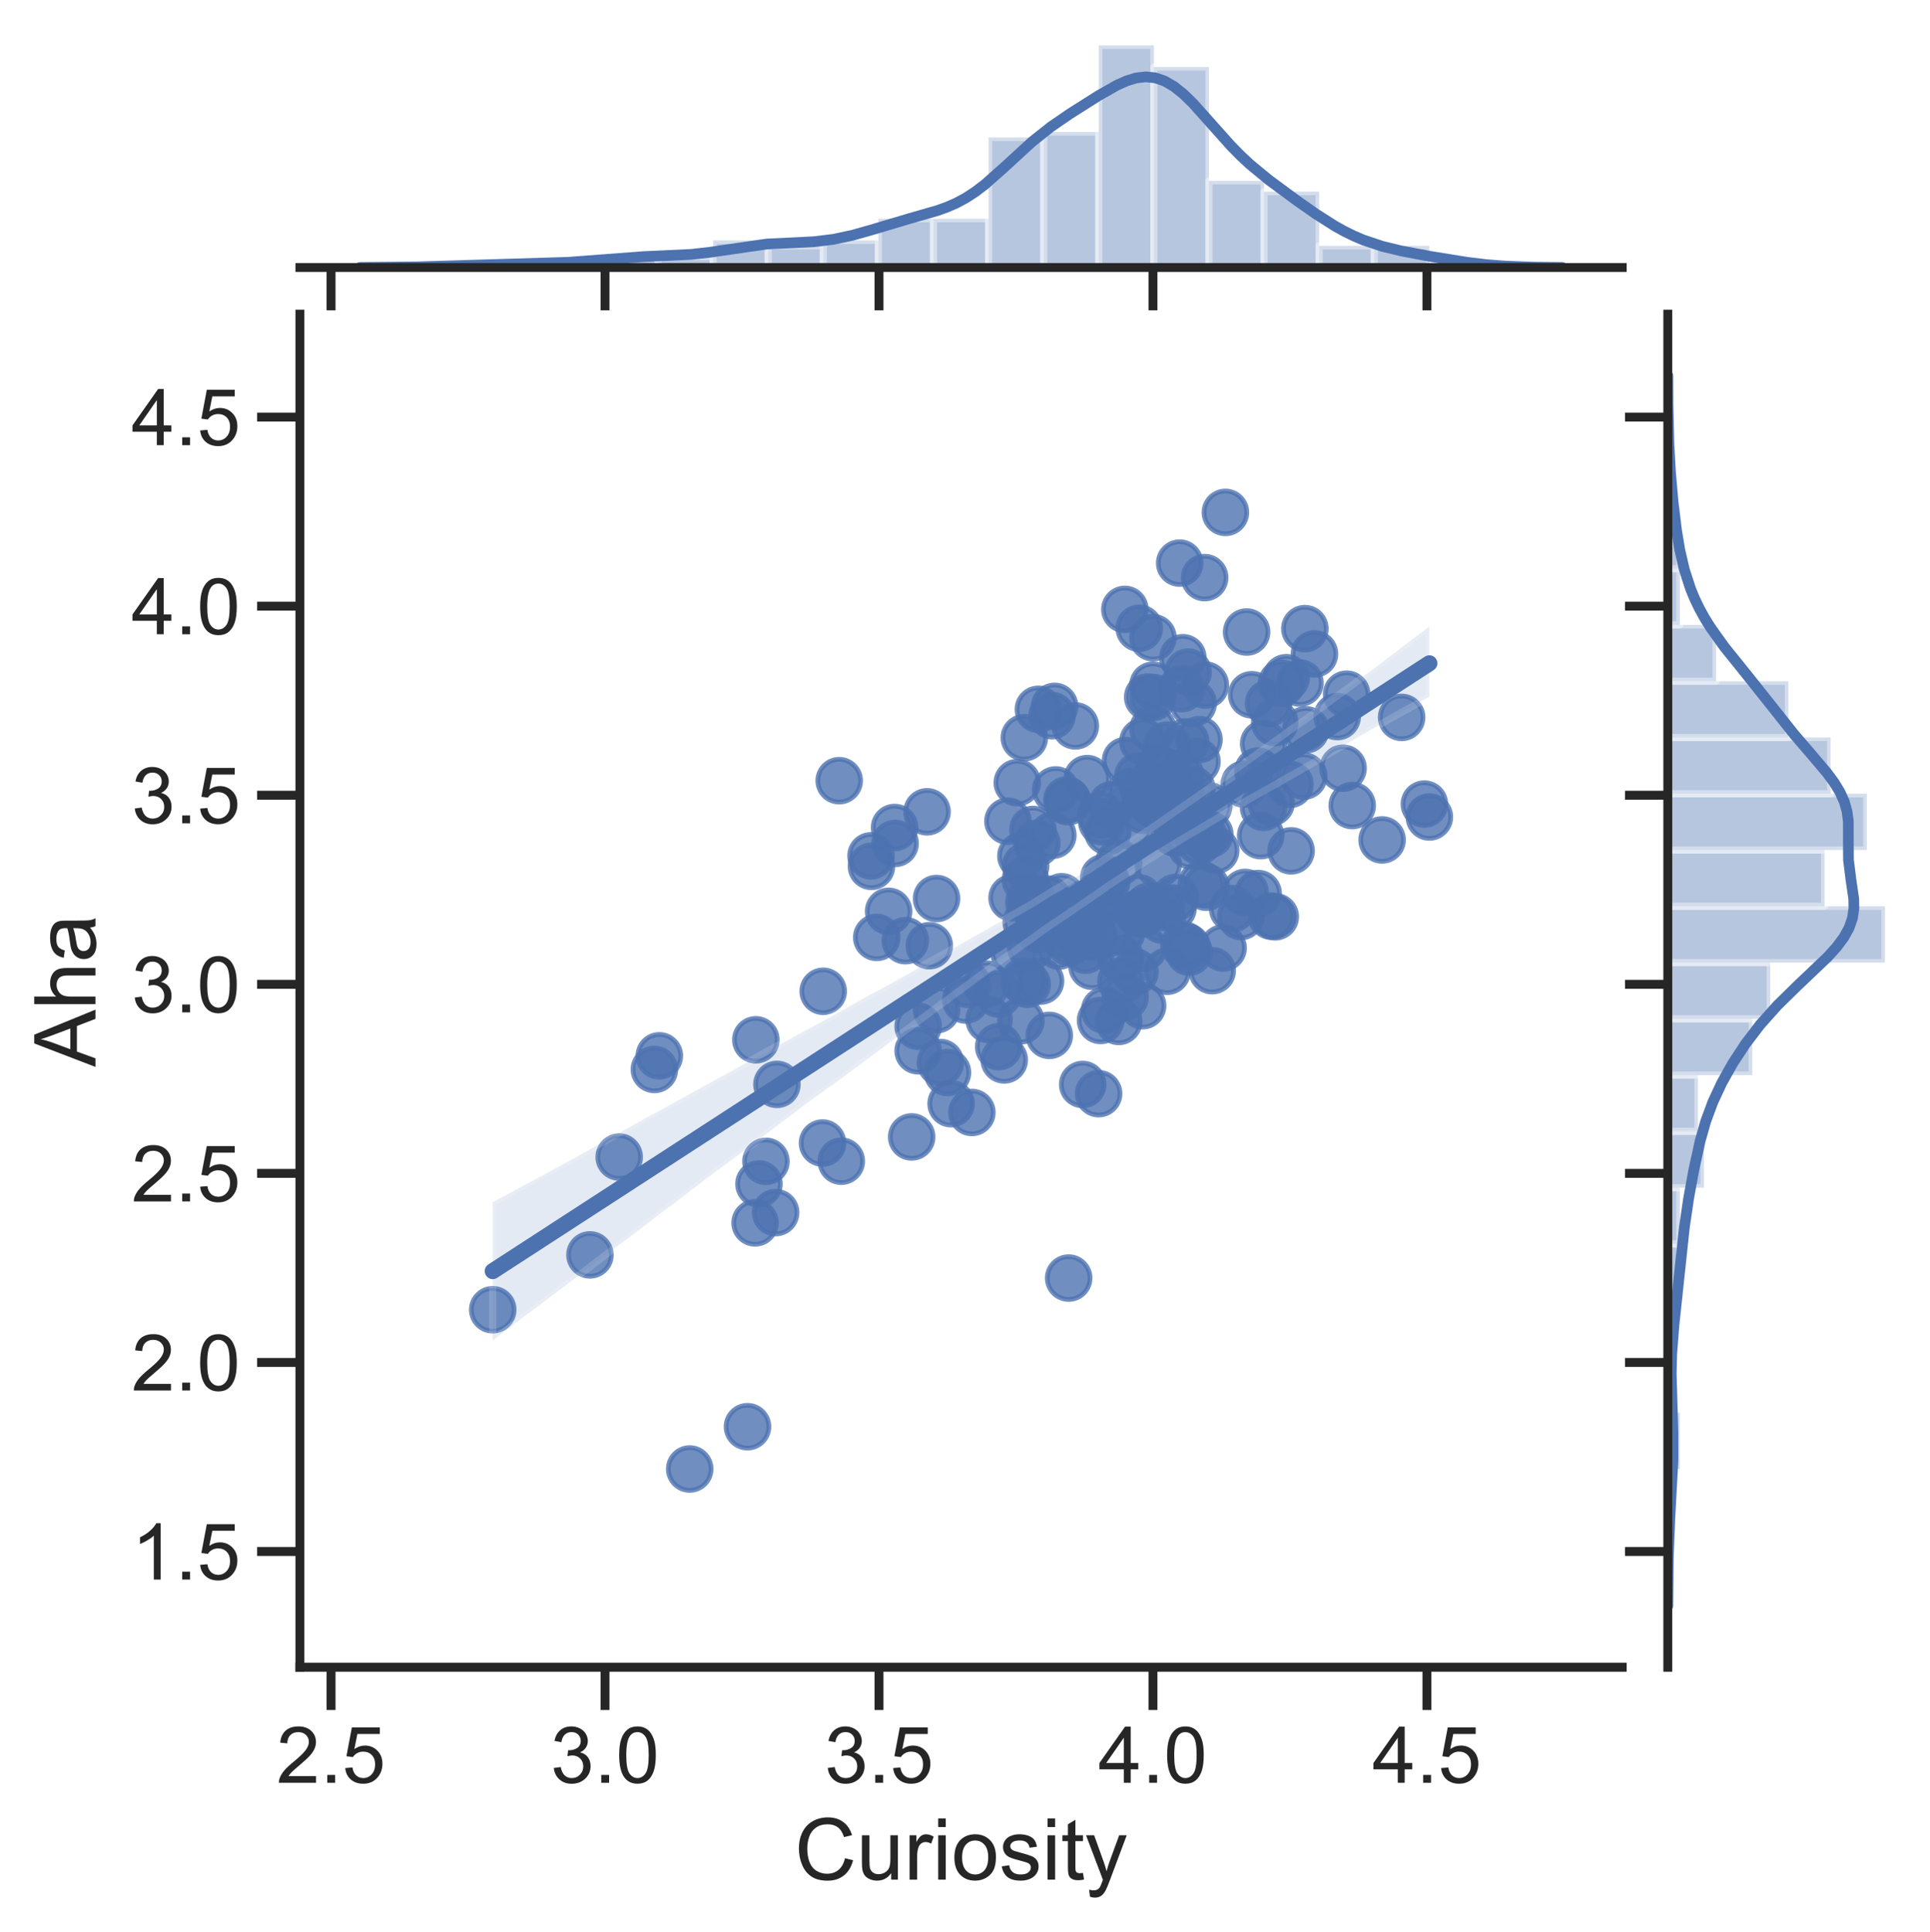 <?xml version="1.0" encoding="utf-8" standalone="no"?>
<!DOCTYPE svg PUBLIC "-//W3C//DTD SVG 1.1//EN"
  "http://www.w3.org/Graphics/SVG/1.1/DTD/svg11.dtd">
<!-- Created with matplotlib (https://matplotlib.org/) -->
<svg height="406.502pt" version="1.1" viewBox="0 0 406.042 406.502" width="406.042pt" xmlns="http://www.w3.org/2000/svg" xmlns:xlink="http://www.w3.org/1999/xlink">
 <defs>
  <style type="text/css">
*{stroke-linecap:butt;stroke-linejoin:round;}
  </style>
 </defs>
 <g id="figure_1">
  <g id="patch_1">
   <path d="M 0 406.502 
L 406.042 406.502 
L 406.042 0 
L 0 0 
z
" style="fill:#ffffff;"/>
  </g>
  <g id="axes_1">
   <g id="patch_2">
    <path d="M 63.097 350.82 
L 341.285 350.82 
L 341.285 66.106 
L 63.097 66.106 
z
" style="fill:#ffffff;"/>
   </g>
   <g id="matplotlib.axis_1">
    <g id="xtick_1">
     <g id="line2d_1">
      <defs>
       <path d="M 0 0 
L 0 9 
" id="m69fb828228" style="stroke:#262626;stroke-width:1.875;"/>
      </defs>
      <g>
       <use style="fill:#262626;stroke:#262626;stroke-width:1.875;" x="69.65" xlink:href="#m69fb828228" y="350.82"/>
      </g>
     </g>
     <g id="text_1">
      <!-- 2.5 -->
      <defs>
       <path d="M 50.344 8.453 
L 50.344 0 
L 3.031 0 
Q 2.938 3.172 4.047 6.109 
Q 5.859 10.938 9.828 15.625 
Q 13.812 20.312 21.344 26.469 
Q 33.016 36.031 37.109 41.625 
Q 41.219 47.219 41.219 52.203 
Q 41.219 57.422 37.469 61 
Q 33.734 64.594 27.734 64.594 
Q 21.391 64.594 17.578 60.781 
Q 13.766 56.984 13.719 50.25 
L 4.688 51.172 
Q 5.609 61.281 11.656 66.578 
Q 17.719 71.875 27.938 71.875 
Q 38.234 71.875 44.234 66.156 
Q 50.25 60.453 50.25 52 
Q 50.25 47.703 48.484 43.547 
Q 46.734 39.406 42.656 34.812 
Q 38.578 30.219 29.109 22.219 
Q 21.188 15.578 18.938 13.203 
Q 16.703 10.844 15.234 8.453 
z
" id="ArialMT-50"/>
       <path d="M 9.078 0 
L 9.078 10.016 
L 19.094 10.016 
L 19.094 0 
z
" id="ArialMT-46"/>
       <path d="M 4.156 18.75 
L 13.375 19.531 
Q 14.406 12.797 18.141 9.391 
Q 21.875 6 27.156 6 
Q 33.5 6 37.891 10.781 
Q 42.281 15.578 42.281 23.484 
Q 42.281 31 38.062 35.344 
Q 33.844 39.703 27 39.703 
Q 22.75 39.703 19.328 37.766 
Q 15.922 35.844 13.969 32.766 
L 5.719 33.844 
L 12.641 70.609 
L 48.25 70.609 
L 48.25 62.203 
L 19.672 62.203 
L 15.828 42.969 
Q 22.266 47.469 29.344 47.469 
Q 38.719 47.469 45.156 40.969 
Q 51.609 34.469 51.609 24.266 
Q 51.609 14.547 45.953 7.469 
Q 39.062 -1.219 27.156 -1.219 
Q 17.391 -1.219 11.203 4.25 
Q 5.031 9.719 4.156 18.75 
z
" id="ArialMT-53"/>
      </defs>
      <g style="fill:#262626;" transform="translate(58.182 375.13)scale(0.165 -0.165)">
       <use xlink:href="#ArialMT-50"/>
       <use x="55.615" xlink:href="#ArialMT-46"/>
       <use x="83.398" xlink:href="#ArialMT-53"/>
      </g>
     </g>
    </g>
    <g id="xtick_2">
     <g id="line2d_2">
      <g>
       <use style="fill:#262626;stroke:#262626;stroke-width:1.875;" x="127.289" xlink:href="#m69fb828228" y="350.82"/>
      </g>
     </g>
     <g id="text_2">
      <!-- 3.0 -->
      <defs>
       <path d="M 4.203 18.891 
L 12.984 20.062 
Q 14.5 12.594 18.141 9.297 
Q 21.781 6 27 6 
Q 33.203 6 37.469 10.297 
Q 41.75 14.594 41.75 20.953 
Q 41.75 27 37.797 30.922 
Q 33.844 34.859 27.734 34.859 
Q 25.25 34.859 21.531 33.891 
L 22.516 41.609 
Q 23.391 41.5 23.922 41.5 
Q 29.547 41.5 34.031 44.422 
Q 38.531 47.359 38.531 53.469 
Q 38.531 58.297 35.25 61.469 
Q 31.984 64.656 26.812 64.656 
Q 21.688 64.656 18.266 61.422 
Q 14.844 58.203 13.875 51.766 
L 5.078 53.328 
Q 6.688 62.156 12.391 67.016 
Q 18.109 71.875 26.609 71.875 
Q 32.469 71.875 37.391 69.359 
Q 42.328 66.844 44.938 62.5 
Q 47.562 58.156 47.562 53.266 
Q 47.562 48.641 45.062 44.828 
Q 42.578 41.016 37.703 38.766 
Q 44.047 37.312 47.562 32.688 
Q 51.078 28.078 51.078 21.141 
Q 51.078 11.766 44.234 5.25 
Q 37.406 -1.266 26.953 -1.266 
Q 17.531 -1.266 11.297 4.344 
Q 5.078 9.969 4.203 18.891 
z
" id="ArialMT-51"/>
       <path d="M 4.156 35.297 
Q 4.156 48 6.766 55.734 
Q 9.375 63.484 14.516 67.672 
Q 19.672 71.875 27.484 71.875 
Q 33.25 71.875 37.594 69.547 
Q 41.938 67.234 44.766 62.859 
Q 47.609 58.5 49.219 52.219 
Q 50.828 45.953 50.828 35.297 
Q 50.828 22.703 48.234 14.969 
Q 45.656 7.234 40.5 3 
Q 35.359 -1.219 27.484 -1.219 
Q 17.141 -1.219 11.234 6.203 
Q 4.156 15.141 4.156 35.297 
z
M 13.188 35.297 
Q 13.188 17.672 17.312 11.828 
Q 21.438 6 27.484 6 
Q 33.547 6 37.672 11.859 
Q 41.797 17.719 41.797 35.297 
Q 41.797 52.984 37.672 58.781 
Q 33.547 64.594 27.391 64.594 
Q 21.344 64.594 17.719 59.469 
Q 13.188 52.938 13.188 35.297 
z
" id="ArialMT-48"/>
      </defs>
      <g style="fill:#262626;" transform="translate(115.821 375.13)scale(0.165 -0.165)">
       <use xlink:href="#ArialMT-51"/>
       <use x="55.615" xlink:href="#ArialMT-46"/>
       <use x="83.398" xlink:href="#ArialMT-48"/>
      </g>
     </g>
    </g>
    <g id="xtick_3">
     <g id="line2d_3">
      <g>
       <use style="fill:#262626;stroke:#262626;stroke-width:1.875;" x="184.928" xlink:href="#m69fb828228" y="350.82"/>
      </g>
     </g>
     <g id="text_3">
      <!-- 3.5 -->
      <g style="fill:#262626;" transform="translate(173.46 375.13)scale(0.165 -0.165)">
       <use xlink:href="#ArialMT-51"/>
       <use x="55.615" xlink:href="#ArialMT-46"/>
       <use x="83.398" xlink:href="#ArialMT-53"/>
      </g>
     </g>
    </g>
    <g id="xtick_4">
     <g id="line2d_4">
      <g>
       <use style="fill:#262626;stroke:#262626;stroke-width:1.875;" x="242.567" xlink:href="#m69fb828228" y="350.82"/>
      </g>
     </g>
     <g id="text_4">
      <!-- 4.0 -->
      <defs>
       <path d="M 32.328 0 
L 32.328 17.141 
L 1.266 17.141 
L 1.266 25.203 
L 33.938 71.578 
L 41.109 71.578 
L 41.109 25.203 
L 50.781 25.203 
L 50.781 17.141 
L 41.109 17.141 
L 41.109 0 
z
M 32.328 25.203 
L 32.328 57.469 
L 9.906 25.203 
z
" id="ArialMT-52"/>
      </defs>
      <g style="fill:#262626;" transform="translate(231.099 375.13)scale(0.165 -0.165)">
       <use xlink:href="#ArialMT-52"/>
       <use x="55.615" xlink:href="#ArialMT-46"/>
       <use x="83.398" xlink:href="#ArialMT-48"/>
      </g>
     </g>
    </g>
    <g id="xtick_5">
     <g id="line2d_5">
      <g>
       <use style="fill:#262626;stroke:#262626;stroke-width:1.875;" x="300.206" xlink:href="#m69fb828228" y="350.82"/>
      </g>
     </g>
     <g id="text_5">
      <!-- 4.5 -->
      <g style="fill:#262626;" transform="translate(288.738 375.13)scale(0.165 -0.165)">
       <use xlink:href="#ArialMT-52"/>
       <use x="55.615" xlink:href="#ArialMT-46"/>
       <use x="83.398" xlink:href="#ArialMT-53"/>
      </g>
     </g>
    </g>
    <g id="text_6">
     <!-- Curiosity -->
     <defs>
      <path d="M 58.797 25.094 
L 68.266 22.703 
Q 65.281 11.031 57.547 4.906 
Q 49.812 -1.219 38.625 -1.219 
Q 27.047 -1.219 19.797 3.484 
Q 12.547 8.203 8.766 17.141 
Q 4.984 26.078 4.984 36.328 
Q 4.984 47.516 9.25 55.828 
Q 13.531 64.156 21.406 68.469 
Q 29.297 72.797 38.766 72.797 
Q 49.516 72.797 56.828 67.328 
Q 64.156 61.859 67.047 51.953 
L 57.719 49.75 
Q 55.219 57.562 50.484 61.125 
Q 45.75 64.703 38.578 64.703 
Q 30.328 64.703 24.781 60.734 
Q 19.234 56.781 16.984 50.109 
Q 14.75 43.453 14.75 36.375 
Q 14.75 27.25 17.406 20.438 
Q 20.062 13.625 25.672 10.25 
Q 31.297 6.891 37.844 6.891 
Q 45.797 6.891 51.312 11.469 
Q 56.844 16.062 58.797 25.094 
z
" id="ArialMT-67"/>
      <path d="M 40.578 0 
L 40.578 7.625 
Q 34.516 -1.172 24.125 -1.172 
Q 19.531 -1.172 15.547 0.578 
Q 11.578 2.344 9.641 5 
Q 7.719 7.672 6.938 11.531 
Q 6.391 14.109 6.391 19.734 
L 6.391 51.859 
L 15.188 51.859 
L 15.188 23.094 
Q 15.188 16.219 15.719 13.812 
Q 16.547 10.359 19.234 8.375 
Q 21.922 6.391 25.875 6.391 
Q 29.828 6.391 33.297 8.422 
Q 36.766 10.453 38.203 13.938 
Q 39.656 17.438 39.656 24.078 
L 39.656 51.859 
L 48.438 51.859 
L 48.438 0 
z
" id="ArialMT-117"/>
      <path d="M 6.5 0 
L 6.5 51.859 
L 14.406 51.859 
L 14.406 44 
Q 17.438 49.516 20 51.266 
Q 22.562 53.031 25.641 53.031 
Q 30.078 53.031 34.672 50.203 
L 31.641 42.047 
Q 28.422 43.953 25.203 43.953 
Q 22.312 43.953 20.016 42.219 
Q 17.719 40.484 16.75 37.406 
Q 15.281 32.719 15.281 27.156 
L 15.281 0 
z
" id="ArialMT-114"/>
      <path d="M 6.641 61.469 
L 6.641 71.578 
L 15.438 71.578 
L 15.438 61.469 
z
M 6.641 0 
L 6.641 51.859 
L 15.438 51.859 
L 15.438 0 
z
" id="ArialMT-105"/>
      <path d="M 3.328 25.922 
Q 3.328 40.328 11.328 47.266 
Q 18.016 53.031 27.641 53.031 
Q 38.328 53.031 45.109 46.016 
Q 51.906 39.016 51.906 26.656 
Q 51.906 16.656 48.906 10.906 
Q 45.906 5.172 40.156 2 
Q 34.422 -1.172 27.641 -1.172 
Q 16.75 -1.172 10.031 5.812 
Q 3.328 12.797 3.328 25.922 
z
M 12.359 25.922 
Q 12.359 15.969 16.703 11.016 
Q 21.047 6.062 27.641 6.062 
Q 34.188 6.062 38.531 11.031 
Q 42.875 16.016 42.875 26.219 
Q 42.875 35.844 38.5 40.797 
Q 34.125 45.75 27.641 45.75 
Q 21.047 45.75 16.703 40.812 
Q 12.359 35.891 12.359 25.922 
z
" id="ArialMT-111"/>
      <path d="M 3.078 15.484 
L 11.766 16.844 
Q 12.5 11.625 15.844 8.844 
Q 19.188 6.062 25.203 6.062 
Q 31.25 6.062 34.172 8.516 
Q 37.109 10.984 37.109 14.312 
Q 37.109 17.281 34.516 19 
Q 32.719 20.172 25.531 21.969 
Q 15.875 24.422 12.141 26.203 
Q 8.406 27.984 6.469 31.125 
Q 4.547 34.281 4.547 38.094 
Q 4.547 41.547 6.125 44.5 
Q 7.719 47.469 10.453 49.422 
Q 12.5 50.922 16.031 51.969 
Q 19.578 53.031 23.641 53.031 
Q 29.734 53.031 34.344 51.266 
Q 38.969 49.516 41.156 46.5 
Q 43.359 43.5 44.188 38.484 
L 35.594 37.312 
Q 35.016 41.312 32.203 43.547 
Q 29.391 45.797 24.266 45.797 
Q 18.219 45.797 15.625 43.797 
Q 13.031 41.797 13.031 39.109 
Q 13.031 37.406 14.109 36.031 
Q 15.188 34.625 17.484 33.688 
Q 18.797 33.203 25.25 31.453 
Q 34.578 28.953 38.25 27.359 
Q 41.938 25.781 44.031 22.75 
Q 46.141 19.734 46.141 15.234 
Q 46.141 10.844 43.578 6.953 
Q 41.016 3.078 36.172 0.953 
Q 31.344 -1.172 25.25 -1.172 
Q 15.141 -1.172 9.844 3.031 
Q 4.547 7.234 3.078 15.484 
z
" id="ArialMT-115"/>
      <path d="M 25.781 7.859 
L 27.047 0.094 
Q 23.344 -0.688 20.406 -0.688 
Q 15.625 -0.688 12.984 0.828 
Q 10.359 2.344 9.281 4.812 
Q 8.203 7.281 8.203 15.188 
L 8.203 45.016 
L 1.766 45.016 
L 1.766 51.859 
L 8.203 51.859 
L 8.203 64.703 
L 16.938 69.969 
L 16.938 51.859 
L 25.781 51.859 
L 25.781 45.016 
L 16.938 45.016 
L 16.938 14.703 
Q 16.938 10.938 17.406 9.859 
Q 17.875 8.797 18.922 8.156 
Q 19.969 7.516 21.922 7.516 
Q 23.391 7.516 25.781 7.859 
z
" id="ArialMT-116"/>
      <path d="M 6.203 -19.969 
L 5.219 -11.719 
Q 8.109 -12.5 10.25 -12.5 
Q 13.188 -12.5 14.938 -11.516 
Q 16.703 -10.547 17.828 -8.797 
Q 18.656 -7.469 20.516 -2.25 
Q 20.75 -1.516 21.297 -0.094 
L 1.609 51.859 
L 11.078 51.859 
L 21.875 21.828 
Q 23.969 16.109 25.641 9.812 
Q 27.156 15.875 29.25 21.625 
L 40.328 51.859 
L 49.125 51.859 
L 29.391 -0.875 
Q 26.219 -9.422 24.469 -12.641 
Q 22.125 -17 19.094 -19.016 
Q 16.062 -21.047 11.859 -21.047 
Q 9.328 -21.047 6.203 -19.969 
z
" id="ArialMT-121"/>
     </defs>
     <g style="fill:#262626;" transform="translate(167.185 395.513)scale(0.18 -0.18)">
      <use xlink:href="#ArialMT-67"/>
      <use x="72.217" xlink:href="#ArialMT-117"/>
      <use x="127.832" xlink:href="#ArialMT-114"/>
      <use x="161.133" xlink:href="#ArialMT-105"/>
      <use x="183.35" xlink:href="#ArialMT-111"/>
      <use x="238.965" xlink:href="#ArialMT-115"/>
      <use x="288.965" xlink:href="#ArialMT-105"/>
      <use x="311.182" xlink:href="#ArialMT-116"/>
      <use x="338.965" xlink:href="#ArialMT-121"/>
     </g>
    </g>
   </g>
   <g id="matplotlib.axis_2">
    <g id="ytick_1">
     <g id="line2d_6">
      <defs>
       <path d="M 0 0 
L -9 0 
" id="m9922521df0" style="stroke:#262626;stroke-width:1.875;"/>
      </defs>
      <g>
       <use style="fill:#262626;stroke:#262626;stroke-width:1.875;" x="63.097" xlink:href="#m9922521df0" y="326.463"/>
      </g>
     </g>
     <g id="text_7">
      <!-- 1.5 -->
      <defs>
       <path d="M 37.25 0 
L 28.469 0 
L 28.469 56 
Q 25.297 52.984 20.141 49.953 
Q 14.984 46.922 10.891 45.406 
L 10.891 53.906 
Q 18.266 57.375 23.781 62.297 
Q 29.297 67.234 31.594 71.875 
L 37.25 71.875 
z
" id="ArialMT-49"/>
      </defs>
      <g style="fill:#262626;" transform="translate(27.662 332.368)scale(0.165 -0.165)">
       <use xlink:href="#ArialMT-49"/>
       <use x="55.615" xlink:href="#ArialMT-46"/>
       <use x="83.398" xlink:href="#ArialMT-53"/>
      </g>
     </g>
    </g>
    <g id="ytick_2">
     <g id="line2d_7">
      <g>
       <use style="fill:#262626;stroke:#262626;stroke-width:1.875;" x="63.097" xlink:href="#m9922521df0" y="286.68"/>
      </g>
     </g>
     <g id="text_8">
      <!-- 2.0 -->
      <g style="fill:#262626;" transform="translate(27.662 292.585)scale(0.165 -0.165)">
       <use xlink:href="#ArialMT-50"/>
       <use x="55.615" xlink:href="#ArialMT-46"/>
       <use x="83.398" xlink:href="#ArialMT-48"/>
      </g>
     </g>
    </g>
    <g id="ytick_3">
     <g id="line2d_8">
      <g>
       <use style="fill:#262626;stroke:#262626;stroke-width:1.875;" x="63.097" xlink:href="#m9922521df0" y="246.898"/>
      </g>
     </g>
     <g id="text_9">
      <!-- 2.5 -->
      <g style="fill:#262626;" transform="translate(27.662 252.803)scale(0.165 -0.165)">
       <use xlink:href="#ArialMT-50"/>
       <use x="55.615" xlink:href="#ArialMT-46"/>
       <use x="83.398" xlink:href="#ArialMT-53"/>
      </g>
     </g>
    </g>
    <g id="ytick_4">
     <g id="line2d_9">
      <g>
       <use style="fill:#262626;stroke:#262626;stroke-width:1.875;" x="63.097" xlink:href="#m9922521df0" y="207.115"/>
      </g>
     </g>
     <g id="text_10">
      <!-- 3.0 -->
      <g style="fill:#262626;" transform="translate(27.662 213.02)scale(0.165 -0.165)">
       <use xlink:href="#ArialMT-51"/>
       <use x="55.615" xlink:href="#ArialMT-46"/>
       <use x="83.398" xlink:href="#ArialMT-48"/>
      </g>
     </g>
    </g>
    <g id="ytick_5">
     <g id="line2d_10">
      <g>
       <use style="fill:#262626;stroke:#262626;stroke-width:1.875;" x="63.097" xlink:href="#m9922521df0" y="167.333"/>
      </g>
     </g>
     <g id="text_11">
      <!-- 3.5 -->
      <g style="fill:#262626;" transform="translate(27.662 173.238)scale(0.165 -0.165)">
       <use xlink:href="#ArialMT-51"/>
       <use x="55.615" xlink:href="#ArialMT-46"/>
       <use x="83.398" xlink:href="#ArialMT-53"/>
      </g>
     </g>
    </g>
    <g id="ytick_6">
     <g id="line2d_11">
      <g>
       <use style="fill:#262626;stroke:#262626;stroke-width:1.875;" x="63.097" xlink:href="#m9922521df0" y="127.55"/>
      </g>
     </g>
     <g id="text_12">
      <!-- 4.0 -->
      <g style="fill:#262626;" transform="translate(27.662 133.455)scale(0.165 -0.165)">
       <use xlink:href="#ArialMT-52"/>
       <use x="55.615" xlink:href="#ArialMT-46"/>
       <use x="83.398" xlink:href="#ArialMT-48"/>
      </g>
     </g>
    </g>
    <g id="ytick_7">
     <g id="line2d_12">
      <g>
       <use style="fill:#262626;stroke:#262626;stroke-width:1.875;" x="63.097" xlink:href="#m9922521df0" y="87.768"/>
      </g>
     </g>
     <g id="text_13">
      <!-- 4.5 -->
      <g style="fill:#262626;" transform="translate(27.662 93.673)scale(0.165 -0.165)">
       <use xlink:href="#ArialMT-52"/>
       <use x="55.615" xlink:href="#ArialMT-46"/>
       <use x="83.398" xlink:href="#ArialMT-53"/>
      </g>
     </g>
    </g>
    <g id="text_14">
     <!-- Aha -->
     <defs>
      <path d="M -0.141 0 
L 27.344 71.578 
L 37.547 71.578 
L 66.844 0 
L 56.062 0 
L 47.703 21.688 
L 17.781 21.688 
L 9.906 0 
z
M 20.516 29.391 
L 44.781 29.391 
L 37.312 49.219 
Q 33.891 58.25 32.234 64.062 
Q 30.859 57.172 28.375 50.391 
z
" id="ArialMT-65"/>
      <path d="M 6.594 0 
L 6.594 71.578 
L 15.375 71.578 
L 15.375 45.906 
Q 21.531 53.031 30.906 53.031 
Q 36.672 53.031 40.922 50.75 
Q 45.172 48.484 47 44.484 
Q 48.828 40.484 48.828 32.859 
L 48.828 0 
L 40.047 0 
L 40.047 32.859 
Q 40.047 39.453 37.188 42.453 
Q 34.328 45.453 29.109 45.453 
Q 25.203 45.453 21.75 43.422 
Q 18.312 41.406 16.844 37.938 
Q 15.375 34.469 15.375 28.375 
L 15.375 0 
z
" id="ArialMT-104"/>
      <path d="M 40.438 6.391 
Q 35.547 2.25 31.031 0.531 
Q 26.516 -1.172 21.344 -1.172 
Q 12.797 -1.172 8.203 3 
Q 3.609 7.172 3.609 13.672 
Q 3.609 17.484 5.344 20.625 
Q 7.078 23.781 9.891 25.688 
Q 12.703 27.594 16.219 28.562 
Q 18.797 29.25 24.031 29.891 
Q 34.672 31.156 39.703 32.906 
Q 39.75 34.719 39.75 35.203 
Q 39.75 40.578 37.25 42.781 
Q 33.891 45.75 27.25 45.75 
Q 21.047 45.75 18.094 43.578 
Q 15.141 41.406 13.719 35.891 
L 5.125 37.062 
Q 6.297 42.578 8.984 45.969 
Q 11.672 49.359 16.75 51.188 
Q 21.828 53.031 28.516 53.031 
Q 35.156 53.031 39.297 51.469 
Q 43.453 49.906 45.406 47.531 
Q 47.359 45.172 48.141 41.547 
Q 48.578 39.312 48.578 33.453 
L 48.578 21.734 
Q 48.578 9.469 49.141 6.219 
Q 49.703 2.984 51.375 0 
L 42.188 0 
Q 40.828 2.734 40.438 6.391 
z
M 39.703 26.031 
Q 34.906 24.078 25.344 22.703 
Q 19.922 21.922 17.672 20.938 
Q 15.438 19.969 14.203 18.094 
Q 12.984 16.219 12.984 13.922 
Q 12.984 10.406 15.641 8.062 
Q 18.312 5.719 23.438 5.719 
Q 28.516 5.719 32.469 7.938 
Q 36.422 10.156 38.281 14.016 
Q 39.703 17 39.703 22.797 
z
" id="ArialMT-97"/>
     </defs>
     <g style="fill:#262626;" transform="translate(20.084 224.476)rotate(-90)scale(0.18 -0.18)">
      <use xlink:href="#ArialMT-65"/>
      <use x="66.699" xlink:href="#ArialMT-104"/>
      <use x="122.314" xlink:href="#ArialMT-97"/>
     </g>
    </g>
   </g>
   <g id="PathCollection_1">
    <defs>
     <path d="M 0 4.5 
C 1.193 4.5 2.338 4.026 3.182 3.182 
C 4.026 2.338 4.5 1.193 4.5 0 
C 4.5 -1.193 4.026 -2.338 3.182 -3.182 
C 2.338 -4.026 1.193 -4.5 0 -4.5 
C -1.193 -4.5 -2.338 -4.026 -3.182 -3.182 
C -4.026 -2.338 -4.5 -1.193 -4.5 0 
C -4.5 1.193 -4.026 2.338 -3.182 3.182 
C -2.338 4.026 -1.193 4.5 0 4.5 
z
" id="m8bed6ae70f" style="stroke:#4c72b0;stroke-opacity:0.8;"/>
    </defs>
    <g clip-path="url(#p64af6d595f)">
     <use style="fill:#4c72b0;fill-opacity:0.8;stroke:#4c72b0;stroke-opacity:0.8;" x="259.334" xlink:href="#m8bed6ae70f" y="191.202"/>
     <use style="fill:#4c72b0;fill-opacity:0.8;stroke:#4c72b0;stroke-opacity:0.8;" x="267.492" xlink:href="#m8bed6ae70f" y="192.779"/>
     <use style="fill:#4c72b0;fill-opacity:0.8;stroke:#4c72b0;stroke-opacity:0.8;" x="248.448" xlink:href="#m8bed6ae70f" y="163.273"/>
     <use style="fill:#4c72b0;fill-opacity:0.8;stroke:#4c72b0;stroke-opacity:0.8;" x="244.368" xlink:href="#m8bed6ae70f" y="190.954"/>
     <use style="fill:#4c72b0;fill-opacity:0.8;stroke:#4c72b0;stroke-opacity:0.8;" x="262.272" xlink:href="#m8bed6ae70f" y="132.991"/>
     <use style="fill:#4c72b0;fill-opacity:0.8;stroke:#4c72b0;stroke-opacity:0.8;" x="230.432" xlink:href="#m8bed6ae70f" y="191.761"/>
     <use style="fill:#4c72b0;fill-opacity:0.8;stroke:#4c72b0;stroke-opacity:0.8;" x="221.506" xlink:href="#m8bed6ae70f" y="175.748"/>
     <use style="fill:#4c72b0;fill-opacity:0.8;stroke:#4c72b0;stroke-opacity:0.8;" x="214.789" xlink:href="#m8bed6ae70f" y="214.784"/>
     <use style="fill:#4c72b0;fill-opacity:0.8;stroke:#4c72b0;stroke-opacity:0.8;" x="248.855" xlink:href="#m8bed6ae70f" y="138.4"/>
     <use style="fill:#4c72b0;fill-opacity:0.8;stroke:#4c72b0;stroke-opacity:0.8;" x="284.486" xlink:href="#m8bed6ae70f" y="169.503"/>
     <use style="fill:#4c72b0;fill-opacity:0.8;stroke:#4c72b0;stroke-opacity:0.8;" x="266.891" xlink:href="#m8bed6ae70f" y="147.989"/>
     <use style="fill:#4c72b0;fill-opacity:0.8;stroke:#4c72b0;stroke-opacity:0.8;" x="253.442" xlink:href="#m8bed6ae70f" y="121.545"/>
     <use style="fill:#4c72b0;fill-opacity:0.8;stroke:#4c72b0;stroke-opacity:0.8;" x="216.109" xlink:href="#m8bed6ae70f" y="207.115"/>
     <use style="fill:#4c72b0;fill-opacity:0.8;stroke:#4c72b0;stroke-opacity:0.8;" x="235.786" xlink:href="#m8bed6ae70f" y="201.655"/>
     <use style="fill:#4c72b0;fill-opacity:0.8;stroke:#4c72b0;stroke-opacity:0.8;" x="221.331" xlink:href="#m8bed6ae70f" y="150.582"/>
     <use style="fill:#4c72b0;fill-opacity:0.8;stroke:#4c72b0;stroke-opacity:0.8;" x="231.588" xlink:href="#m8bed6ae70f" y="171.5"/>
     <use style="fill:#4c72b0;fill-opacity:0.8;stroke:#4c72b0;stroke-opacity:0.8;" x="215.387" xlink:href="#m8bed6ae70f" y="206.468"/>
     <use style="fill:#4c72b0;fill-opacity:0.8;stroke:#4c72b0;stroke-opacity:0.8;" x="236.006" xlink:href="#m8bed6ae70f" y="196.118"/>
     <use style="fill:#4c72b0;fill-opacity:0.8;stroke:#4c72b0;stroke-opacity:0.8;" x="218.143" xlink:href="#m8bed6ae70f" y="177.447"/>
     <use style="fill:#4c72b0;fill-opacity:0.8;stroke:#4c72b0;stroke-opacity:0.8;" x="186.95" xlink:href="#m8bed6ae70f" y="191.761"/>
     <use style="fill:#4c72b0;fill-opacity:0.8;stroke:#4c72b0;stroke-opacity:0.8;" x="239.636" xlink:href="#m8bed6ae70f" y="188.91"/>
     <use style="fill:#4c72b0;fill-opacity:0.8;stroke:#4c72b0;stroke-opacity:0.8;" x="145.104" xlink:href="#m8bed6ae70f" y="309.103"/>
     <use style="fill:#4c72b0;fill-opacity:0.8;stroke:#4c72b0;stroke-opacity:0.8;" x="224.832" xlink:href="#m8bed6ae70f" y="268.931"/>
     <use style="fill:#4c72b0;fill-opacity:0.8;stroke:#4c72b0;stroke-opacity:0.8;" x="157.261" xlink:href="#m8bed6ae70f" y="300.206"/>
     <use style="fill:#4c72b0;fill-opacity:0.8;stroke:#4c72b0;stroke-opacity:0.8;" x="236.655" xlink:href="#m8bed6ae70f" y="128.23"/>
     <use style="fill:#4c72b0;fill-opacity:0.8;stroke:#4c72b0;stroke-opacity:0.8;" x="210.11" xlink:href="#m8bed6ae70f" y="220.247"/>
     <use style="fill:#4c72b0;fill-opacity:0.8;stroke:#4c72b0;stroke-opacity:0.8;" x="216.466" xlink:href="#m8bed6ae70f" y="189.851"/>
     <use style="fill:#4c72b0;fill-opacity:0.8;stroke:#4c72b0;stroke-opacity:0.8;" x="163.454" xlink:href="#m8bed6ae70f" y="228.176"/>
     <use style="fill:#4c72b0;fill-opacity:0.8;stroke:#4c72b0;stroke-opacity:0.8;" x="247.291" xlink:href="#m8bed6ae70f" y="188.854"/>
     <use style="fill:#4c72b0;fill-opacity:0.8;stroke:#4c72b0;stroke-opacity:0.8;" x="220.472" xlink:href="#m8bed6ae70f" y="189.213"/>
     <use style="fill:#4c72b0;fill-opacity:0.8;stroke:#4c72b0;stroke-opacity:0.8;" x="236.705" xlink:href="#m8bed6ae70f" y="209.812"/>
     <use style="fill:#4c72b0;fill-opacity:0.8;stroke:#4c72b0;stroke-opacity:0.8;" x="161.14" xlink:href="#m8bed6ae70f" y="244.372"/>
     <use style="fill:#4c72b0;fill-opacity:0.8;stroke:#4c72b0;stroke-opacity:0.8;" x="227.787" xlink:href="#m8bed6ae70f" y="228.196"/>
     <use style="fill:#4c72b0;fill-opacity:0.8;stroke:#4c72b0;stroke-opacity:0.8;" x="195.514" xlink:href="#m8bed6ae70f" y="198.996"/>
     <use style="fill:#4c72b0;fill-opacity:0.8;stroke:#4c72b0;stroke-opacity:0.8;" x="247.623" xlink:href="#m8bed6ae70f" y="172.218"/>
     <use style="fill:#4c72b0;fill-opacity:0.8;stroke:#4c72b0;stroke-opacity:0.8;" x="222.771" xlink:href="#m8bed6ae70f" y="199.078"/>
     <use style="fill:#4c72b0;fill-opacity:0.8;stroke:#4c72b0;stroke-opacity:0.8;" x="242.567" xlink:href="#m8bed6ae70f" y="146.756"/>
     <use style="fill:#4c72b0;fill-opacity:0.8;stroke:#4c72b0;stroke-opacity:0.8;" x="230.181" xlink:href="#m8bed6ae70f" y="197.252"/>
     <use style="fill:#4c72b0;fill-opacity:0.8;stroke:#4c72b0;stroke-opacity:0.8;" x="191.802" xlink:href="#m8bed6ae70f" y="239.233"/>
     <use style="fill:#4c72b0;fill-opacity:0.8;stroke:#4c72b0;stroke-opacity:0.8;" x="248.634" xlink:href="#m8bed6ae70f" y="144.899"/>
     <use style="fill:#4c72b0;fill-opacity:0.8;stroke:#4c72b0;stroke-opacity:0.8;" x="244.521" xlink:href="#m8bed6ae70f" y="193.63"/>
     <use style="fill:#4c72b0;fill-opacity:0.8;stroke:#4c72b0;stroke-opacity:0.8;" x="257.81" xlink:href="#m8bed6ae70f" y="107.823"/>
     <use style="fill:#4c72b0;fill-opacity:0.8;stroke:#4c72b0;stroke-opacity:0.8;" x="268.298" xlink:href="#m8bed6ae70f" y="192.907"/>
     <use style="fill:#4c72b0;fill-opacity:0.8;stroke:#4c72b0;stroke-opacity:0.8;" x="252.254" xlink:href="#m8bed6ae70f" y="155.632"/>
     <use style="fill:#4c72b0;fill-opacity:0.8;stroke:#4c72b0;stroke-opacity:0.8;" x="229.758" xlink:href="#m8bed6ae70f" y="203.326"/>
     <use style="fill:#4c72b0;fill-opacity:0.8;stroke:#4c72b0;stroke-opacity:0.8;" x="233.048" xlink:href="#m8bed6ae70f" y="174.997"/>
     <use style="fill:#4c72b0;fill-opacity:0.8;stroke:#4c72b0;stroke-opacity:0.8;" x="232.221" xlink:href="#m8bed6ae70f" y="184.674"/>
     <use style="fill:#4c72b0;fill-opacity:0.8;stroke:#4c72b0;stroke-opacity:0.8;" x="208.091" xlink:href="#m8bed6ae70f" y="214.551"/>
     <use style="fill:#4c72b0;fill-opacity:0.8;stroke:#4c72b0;stroke-opacity:0.8;" x="242.567" xlink:href="#m8bed6ae70f" y="169.264"/>
     <use style="fill:#4c72b0;fill-opacity:0.8;stroke:#4c72b0;stroke-opacity:0.8;" x="238.787" xlink:href="#m8bed6ae70f" y="204.506"/>
     <use style="fill:#4c72b0;fill-opacity:0.8;stroke:#4c72b0;stroke-opacity:0.8;" x="223.354" xlink:href="#m8bed6ae70f" y="188.697"/>
     <use style="fill:#4c72b0;fill-opacity:0.8;stroke:#4c72b0;stroke-opacity:0.8;" x="250.556" xlink:href="#m8bed6ae70f" y="177.968"/>
     <use style="fill:#4c72b0;fill-opacity:0.8;stroke:#4c72b0;stroke-opacity:0.8;" x="163.177" xlink:href="#m8bed6ae70f" y="255.154"/>
     <use style="fill:#4c72b0;fill-opacity:0.8;stroke:#4c72b0;stroke-opacity:0.8;" x="224.982" xlink:href="#m8bed6ae70f" y="194.978"/>
     <use style="fill:#4c72b0;fill-opacity:0.8;stroke:#4c72b0;stroke-opacity:0.8;" x="240.562" xlink:href="#m8bed6ae70f" y="199.505"/>
     <use style="fill:#4c72b0;fill-opacity:0.8;stroke:#4c72b0;stroke-opacity:0.8;" x="270.607" xlink:href="#m8bed6ae70f" y="142.603"/>
     <use style="fill:#4c72b0;fill-opacity:0.8;stroke:#4c72b0;stroke-opacity:0.8;" x="188.318" xlink:href="#m8bed6ae70f" y="177.473"/>
     <use style="fill:#4c72b0;fill-opacity:0.8;stroke:#4c72b0;stroke-opacity:0.8;" x="237.608" xlink:href="#m8bed6ae70f" y="173.749"/>
     <use style="fill:#4c72b0;fill-opacity:0.8;stroke:#4c72b0;stroke-opacity:0.8;" x="228.393" xlink:href="#m8bed6ae70f" y="199.941"/>
     <use style="fill:#4c72b0;fill-opacity:0.8;stroke:#4c72b0;stroke-opacity:0.8;" x="253.374" xlink:href="#m8bed6ae70f" y="176.035"/>
     <use style="fill:#4c72b0;fill-opacity:0.8;stroke:#4c72b0;stroke-opacity:0.8;" x="255.776" xlink:href="#m8bed6ae70f" y="178.936"/>
     <use style="fill:#4c72b0;fill-opacity:0.8;stroke:#4c72b0;stroke-opacity:0.8;" x="212.924" xlink:href="#m8bed6ae70f" y="188.929"/>
     <use style="fill:#4c72b0;fill-opacity:0.8;stroke:#4c72b0;stroke-opacity:0.8;" x="267.431" xlink:href="#m8bed6ae70f" y="168.893"/>
     <use style="fill:#4c72b0;fill-opacity:0.8;stroke:#4c72b0;stroke-opacity:0.8;" x="159.67" xlink:href="#m8bed6ae70f" y="249.133"/>
     <use style="fill:#4c72b0;fill-opacity:0.8;stroke:#4c72b0;stroke-opacity:0.8;" x="254.529" xlink:href="#m8bed6ae70f" y="175.589"/>
     <use style="fill:#4c72b0;fill-opacity:0.8;stroke:#4c72b0;stroke-opacity:0.8;" x="224.465" xlink:href="#m8bed6ae70f" y="168.319"/>
     <use style="fill:#4c72b0;fill-opacity:0.8;stroke:#4c72b0;stroke-opacity:0.8;" x="215.735" xlink:href="#m8bed6ae70f" y="185.166"/>
     <use style="fill:#4c72b0;fill-opacity:0.8;stroke:#4c72b0;stroke-opacity:0.8;" x="221.876" xlink:href="#m8bed6ae70f" y="148.632"/>
     <use style="fill:#4c72b0;fill-opacity:0.8;stroke:#4c72b0;stroke-opacity:0.8;" x="235.362" xlink:href="#m8bed6ae70f" y="181.541"/>
     <use style="fill:#4c72b0;fill-opacity:0.8;stroke:#4c72b0;stroke-opacity:0.8;" x="239.479" xlink:href="#m8bed6ae70f" y="192.197"/>
     <use style="fill:#4c72b0;fill-opacity:0.8;stroke:#4c72b0;stroke-opacity:0.8;" x="248.798" xlink:href="#m8bed6ae70f" y="168.408"/>
     <use style="fill:#4c72b0;fill-opacity:0.8;stroke:#4c72b0;stroke-opacity:0.8;" x="188.208" xlink:href="#m8bed6ae70f" y="174.125"/>
     <use style="fill:#4c72b0;fill-opacity:0.8;stroke:#4c72b0;stroke-opacity:0.8;" x="197.037" xlink:href="#m8bed6ae70f" y="212.464"/>
     <use style="fill:#4c72b0;fill-opacity:0.8;stroke:#4c72b0;stroke-opacity:0.8;" x="197.037" xlink:href="#m8bed6ae70f" y="189.063"/>
     <use style="fill:#4c72b0;fill-opacity:0.8;stroke:#4c72b0;stroke-opacity:0.8;" x="237.956" xlink:href="#m8bed6ae70f" y="166.537"/>
     <use style="fill:#4c72b0;fill-opacity:0.8;stroke:#4c72b0;stroke-opacity:0.8;" x="243.675" xlink:href="#m8bed6ae70f" y="181.869"/>
     <use style="fill:#4c72b0;fill-opacity:0.8;stroke:#4c72b0;stroke-opacity:0.8;" x="218.463" xlink:href="#m8bed6ae70f" y="149.25"/>
     <use style="fill:#4c72b0;fill-opacity:0.8;stroke:#4c72b0;stroke-opacity:0.8;" x="249.464" xlink:href="#m8bed6ae70f" y="156.112"/>
     <use style="fill:#4c72b0;fill-opacity:0.8;stroke:#4c72b0;stroke-opacity:0.8;" x="215.501" xlink:href="#m8bed6ae70f" y="155.225"/>
     <use style="fill:#4c72b0;fill-opacity:0.8;stroke:#4c72b0;stroke-opacity:0.8;" x="138.713" xlink:href="#m8bed6ae70f" y="222.168"/>
     <use style="fill:#4c72b0;fill-opacity:0.8;stroke:#4c72b0;stroke-opacity:0.8;" x="183.341" xlink:href="#m8bed6ae70f" y="182.297"/>
     <use style="fill:#4c72b0;fill-opacity:0.8;stroke:#4c72b0;stroke-opacity:0.8;" x="199.337" xlink:href="#m8bed6ae70f" y="225.68"/>
     <use style="fill:#4c72b0;fill-opacity:0.8;stroke:#4c72b0;stroke-opacity:0.8;" x="252.254" xlink:href="#m8bed6ae70f" y="177.028"/>
     <use style="fill:#4c72b0;fill-opacity:0.8;stroke:#4c72b0;stroke-opacity:0.8;" x="248.19" xlink:href="#m8bed6ae70f" y="118.494"/>
     <use style="fill:#4c72b0;fill-opacity:0.8;stroke:#4c72b0;stroke-opacity:0.8;" x="299.667" xlink:href="#m8bed6ae70f" y="169.192"/>
     <use style="fill:#4c72b0;fill-opacity:0.8;stroke:#4c72b0;stroke-opacity:0.8;" x="247.178" xlink:href="#m8bed6ae70f" y="175.289"/>
     <use style="fill:#4c72b0;fill-opacity:0.8;stroke:#4c72b0;stroke-opacity:0.8;" x="195.04" xlink:href="#m8bed6ae70f" y="170.822"/>
     <use style="fill:#4c72b0;fill-opacity:0.8;stroke:#4c72b0;stroke-opacity:0.8;" x="232.797" xlink:href="#m8bed6ae70f" y="185.538"/>
     <use style="fill:#4c72b0;fill-opacity:0.8;stroke:#4c72b0;stroke-opacity:0.8;" x="243.833" xlink:href="#m8bed6ae70f" y="161.649"/>
     <use style="fill:#4c72b0;fill-opacity:0.8;stroke:#4c72b0;stroke-opacity:0.8;" x="243.624" xlink:href="#m8bed6ae70f" y="169.888"/>
     <use style="fill:#4c72b0;fill-opacity:0.8;stroke:#4c72b0;stroke-opacity:0.8;" x="190.47" xlink:href="#m8bed6ae70f" y="197.935"/>
     <use style="fill:#4c72b0;fill-opacity:0.8;stroke:#4c72b0;stroke-opacity:0.8;" x="268.184" xlink:href="#m8bed6ae70f" y="152.032"/>
     <use style="fill:#4c72b0;fill-opacity:0.8;stroke:#4c72b0;stroke-opacity:0.8;" x="224.679" xlink:href="#m8bed6ae70f" y="168.704"/>
     <use style="fill:#4c72b0;fill-opacity:0.8;stroke:#4c72b0;stroke-opacity:0.8;" x="215.898" xlink:href="#m8bed6ae70f" y="194.052"/>
     <use style="fill:#4c72b0;fill-opacity:0.8;stroke:#4c72b0;stroke-opacity:0.8;" x="215.785" xlink:href="#m8bed6ae70f" y="182.201"/>
     <use style="fill:#4c72b0;fill-opacity:0.8;stroke:#4c72b0;stroke-opacity:0.8;" x="217.315" xlink:href="#m8bed6ae70f" y="174.531"/>
     <use style="fill:#4c72b0;fill-opacity:0.8;stroke:#4c72b0;stroke-opacity:0.8;" x="245.799" xlink:href="#m8bed6ae70f" y="162.499"/>
     <use style="fill:#4c72b0;fill-opacity:0.8;stroke:#4c72b0;stroke-opacity:0.8;" x="271.386" xlink:href="#m8bed6ae70f" y="165.038"/>
     <use style="fill:#4c72b0;fill-opacity:0.8;stroke:#4c72b0;stroke-opacity:0.8;" x="269.622" xlink:href="#m8bed6ae70f" y="143.788"/>
     <use style="fill:#4c72b0;fill-opacity:0.8;stroke:#4c72b0;stroke-opacity:0.8;" x="274.711" xlink:href="#m8bed6ae70f" y="153.562"/>
     <use style="fill:#4c72b0;fill-opacity:0.8;stroke:#4c72b0;stroke-opacity:0.8;" x="240.451" xlink:href="#m8bed6ae70f" y="156.018"/>
     <use style="fill:#4c72b0;fill-opacity:0.8;stroke:#4c72b0;stroke-opacity:0.8;" x="217.054" xlink:href="#m8bed6ae70f" y="188.854"/>
     <use style="fill:#4c72b0;fill-opacity:0.8;stroke:#4c72b0;stroke-opacity:0.8;" x="240.432" xlink:href="#m8bed6ae70f" y="191.644"/>
     <use style="fill:#4c72b0;fill-opacity:0.8;stroke:#4c72b0;stroke-opacity:0.8;" x="246.797" xlink:href="#m8bed6ae70f" y="191.056"/>
     <use style="fill:#4c72b0;fill-opacity:0.8;stroke:#4c72b0;stroke-opacity:0.8;" x="242.567" xlink:href="#m8bed6ae70f" y="134.181"/>
     <use style="fill:#4c72b0;fill-opacity:0.8;stroke:#4c72b0;stroke-opacity:0.8;" x="203.536" xlink:href="#m8bed6ae70f" y="207.115"/>
     <use style="fill:#4c72b0;fill-opacity:0.8;stroke:#4c72b0;stroke-opacity:0.8;" x="207.572" xlink:href="#m8bed6ae70f" y="207.115"/>
     <use style="fill:#4c72b0;fill-opacity:0.8;stroke:#4c72b0;stroke-opacity:0.8;" x="242.567" xlink:href="#m8bed6ae70f" y="144.187"/>
     <use style="fill:#4c72b0;fill-opacity:0.8;stroke:#4c72b0;stroke-opacity:0.8;" x="184.451" xlink:href="#m8bed6ae70f" y="197.252"/>
     <use style="fill:#4c72b0;fill-opacity:0.8;stroke:#4c72b0;stroke-opacity:0.8;" x="220.757" xlink:href="#m8bed6ae70f" y="217.867"/>
     <use style="fill:#4c72b0;fill-opacity:0.8;stroke:#4c72b0;stroke-opacity:0.8;" x="183.249" xlink:href="#m8bed6ae70f" y="180.079"/>
     <use style="fill:#4c72b0;fill-opacity:0.8;stroke:#4c72b0;stroke-opacity:0.8;" x="212.052" xlink:href="#m8bed6ae70f" y="172.793"/>
     <use style="fill:#4c72b0;fill-opacity:0.8;stroke:#4c72b0;stroke-opacity:0.8;" x="243.686" xlink:href="#m8bed6ae70f" y="166.174"/>
     <use style="fill:#4c72b0;fill-opacity:0.8;stroke:#4c72b0;stroke-opacity:0.8;" x="265.855" xlink:href="#m8bed6ae70f" y="156.483"/>
     <use style="fill:#4c72b0;fill-opacity:0.8;stroke:#4c72b0;stroke-opacity:0.8;" x="242.567" xlink:href="#m8bed6ae70f" y="166.931"/>
     <use style="fill:#4c72b0;fill-opacity:0.8;stroke:#4c72b0;stroke-opacity:0.8;" x="158.853" xlink:href="#m8bed6ae70f" y="257.317"/>
     <use style="fill:#4c72b0;fill-opacity:0.8;stroke:#4c72b0;stroke-opacity:0.8;" x="211.277" xlink:href="#m8bed6ae70f" y="223.028"/>
     <use style="fill:#4c72b0;fill-opacity:0.8;stroke:#4c72b0;stroke-opacity:0.8;" x="197.847" xlink:href="#m8bed6ae70f" y="223.577"/>
     <use style="fill:#4c72b0;fill-opacity:0.8;stroke:#4c72b0;stroke-opacity:0.8;" x="222.097" xlink:href="#m8bed6ae70f" y="166.217"/>
     <use style="fill:#4c72b0;fill-opacity:0.8;stroke:#4c72b0;stroke-opacity:0.8;" x="240.19" xlink:href="#m8bed6ae70f" y="192.351"/>
     <use style="fill:#4c72b0;fill-opacity:0.8;stroke:#4c72b0;stroke-opacity:0.8;" x="239.685" xlink:href="#m8bed6ae70f" y="132.192"/>
     <use style="fill:#4c72b0;fill-opacity:0.8;stroke:#4c72b0;stroke-opacity:0.8;" x="236.803" xlink:href="#m8bed6ae70f" y="160.039"/>
     <use style="fill:#4c72b0;fill-opacity:0.8;stroke:#4c72b0;stroke-opacity:0.8;" x="176.996" xlink:href="#m8bed6ae70f" y="244.343"/>
     <use style="fill:#4c72b0;fill-opacity:0.8;stroke:#4c72b0;stroke-opacity:0.8;" x="252.738" xlink:href="#m8bed6ae70f" y="186.054"/>
     <use style="fill:#4c72b0;fill-opacity:0.8;stroke:#4c72b0;stroke-opacity:0.8;" x="193.162" xlink:href="#m8bed6ae70f" y="221.105"/>
     <use style="fill:#4c72b0;fill-opacity:0.8;stroke:#4c72b0;stroke-opacity:0.8;" x="235.362" xlink:href="#m8bed6ae70f" y="214.93"/>
     <use style="fill:#4c72b0;fill-opacity:0.8;stroke:#4c72b0;stroke-opacity:0.8;" x="257.322" xlink:href="#m8bed6ae70f" y="199.477"/>
     <use style="fill:#4c72b0;fill-opacity:0.8;stroke:#4c72b0;stroke-opacity:0.8;" x="245.769" xlink:href="#m8bed6ae70f" y="165.859"/>
     <use style="fill:#4c72b0;fill-opacity:0.8;stroke:#4c72b0;stroke-opacity:0.8;" x="263.337" xlink:href="#m8bed6ae70f" y="146.187"/>
     <use style="fill:#4c72b0;fill-opacity:0.8;stroke:#4c72b0;stroke-opacity:0.8;" x="261.78" xlink:href="#m8bed6ae70f" y="164.993"/>
     <use style="fill:#4c72b0;fill-opacity:0.8;stroke:#4c72b0;stroke-opacity:0.8;" x="214.022" xlink:href="#m8bed6ae70f" y="164.681"/>
     <use style="fill:#4c72b0;fill-opacity:0.8;stroke:#4c72b0;stroke-opacity:0.8;" x="203.18" xlink:href="#m8bed6ae70f" y="210.43"/>
     <use style="fill:#4c72b0;fill-opacity:0.8;stroke:#4c72b0;stroke-opacity:0.8;" x="200.096" xlink:href="#m8bed6ae70f" y="232.241"/>
     <use style="fill:#4c72b0;fill-opacity:0.8;stroke:#4c72b0;stroke-opacity:0.8;" x="231.793" xlink:href="#m8bed6ae70f" y="172.91"/>
     <use style="fill:#4c72b0;fill-opacity:0.8;stroke:#4c72b0;stroke-opacity:0.8;" x="249.97" xlink:href="#m8bed6ae70f" y="141.419"/>
     <use style="fill:#4c72b0;fill-opacity:0.8;stroke:#4c72b0;stroke-opacity:0.8;" x="233.059" xlink:href="#m8bed6ae70f" y="196.452"/>
     <use style="fill:#4c72b0;fill-opacity:0.8;stroke:#4c72b0;stroke-opacity:0.8;" x="261.959" xlink:href="#m8bed6ae70f" y="187.782"/>
     <use style="fill:#4c72b0;fill-opacity:0.8;stroke:#4c72b0;stroke-opacity:0.8;" x="251.83" xlink:href="#m8bed6ae70f" y="160.229"/>
     <use style="fill:#4c72b0;fill-opacity:0.8;stroke:#4c72b0;stroke-opacity:0.8;" x="255.029" xlink:href="#m8bed6ae70f" y="204.248"/>
     <use style="fill:#4c72b0;fill-opacity:0.8;stroke:#4c72b0;stroke-opacity:0.8;" x="264.7" xlink:href="#m8bed6ae70f" y="188.02"/>
     <use style="fill:#4c72b0;fill-opacity:0.8;stroke:#4c72b0;stroke-opacity:0.8;" x="226.792" xlink:href="#m8bed6ae70f" y="194.552"/>
     <use style="fill:#4c72b0;fill-opacity:0.8;stroke:#4c72b0;stroke-opacity:0.8;" x="265.228" xlink:href="#m8bed6ae70f" y="175.833"/>
     <use style="fill:#4c72b0;fill-opacity:0.8;stroke:#4c72b0;stroke-opacity:0.8;" x="204.466" xlink:href="#m8bed6ae70f" y="234.086"/>
     <use style="fill:#4c72b0;fill-opacity:0.8;stroke:#4c72b0;stroke-opacity:0.8;" x="273.495" xlink:href="#m8bed6ae70f" y="143.722"/>
     <use style="fill:#4c72b0;fill-opacity:0.8;stroke:#4c72b0;stroke-opacity:0.8;" x="103.666" xlink:href="#m8bed6ae70f" y="275.593"/>
     <use style="fill:#4c72b0;fill-opacity:0.8;stroke:#4c72b0;stroke-opacity:0.8;" x="218.395" xlink:href="#m8bed6ae70f" y="195.565"/>
     <use style="fill:#4c72b0;fill-opacity:0.8;stroke:#4c72b0;stroke-opacity:0.8;" x="232.395" xlink:href="#m8bed6ae70f" y="212.575"/>
     <use style="fill:#4c72b0;fill-opacity:0.8;stroke:#4c72b0;stroke-opacity:0.8;" x="245.548" xlink:href="#m8bed6ae70f" y="204.372"/>
     <use style="fill:#4c72b0;fill-opacity:0.8;stroke:#4c72b0;stroke-opacity:0.8;" x="124.116" xlink:href="#m8bed6ae70f" y="264.052"/>
     <use style="fill:#4c72b0;fill-opacity:0.8;stroke:#4c72b0;stroke-opacity:0.8;" x="223.521" xlink:href="#m8bed6ae70f" y="196.737"/>
     <use style="fill:#4c72b0;fill-opacity:0.8;stroke:#4c72b0;stroke-opacity:0.8;" x="254.308" xlink:href="#m8bed6ae70f" y="169.543"/>
     <use style="fill:#4c72b0;fill-opacity:0.8;stroke:#4c72b0;stroke-opacity:0.8;" x="271.628" xlink:href="#m8bed6ae70f" y="179.033"/>
     <use style="fill:#4c72b0;fill-opacity:0.8;stroke:#4c72b0;stroke-opacity:0.8;" x="193.162" xlink:href="#m8bed6ae70f" y="215.956"/>
     <use style="fill:#4c72b0;fill-opacity:0.8;stroke:#4c72b0;stroke-opacity:0.8;" x="241.458" xlink:href="#m8bed6ae70f" y="146.676"/>
     <use style="fill:#4c72b0;fill-opacity:0.8;stroke:#4c72b0;stroke-opacity:0.8;" x="261.055" xlink:href="#m8bed6ae70f" y="192.854"/>
     <use style="fill:#4c72b0;fill-opacity:0.8;stroke:#4c72b0;stroke-opacity:0.8;" x="137.674" xlink:href="#m8bed6ae70f" y="225.035"/>
     <use style="fill:#4c72b0;fill-opacity:0.8;stroke:#4c72b0;stroke-opacity:0.8;" x="130.27" xlink:href="#m8bed6ae70f" y="243.468"/>
     <use style="fill:#4c72b0;fill-opacity:0.8;stroke:#4c72b0;stroke-opacity:0.8;" x="226.236" xlink:href="#m8bed6ae70f" y="152.746"/>
     <use style="fill:#4c72b0;fill-opacity:0.8;stroke:#4c72b0;stroke-opacity:0.8;" x="233.921" xlink:href="#m8bed6ae70f" y="169.322"/>
     <use style="fill:#4c72b0;fill-opacity:0.8;stroke:#4c72b0;stroke-opacity:0.8;" x="253.788" xlink:href="#m8bed6ae70f" y="186.696"/>
     <use style="fill:#4c72b0;fill-opacity:0.8;stroke:#4c72b0;stroke-opacity:0.8;" x="282.561" xlink:href="#m8bed6ae70f" y="161.649"/>
     <use style="fill:#4c72b0;fill-opacity:0.8;stroke:#4c72b0;stroke-opacity:0.8;" x="245.522" xlink:href="#m8bed6ae70f" y="156.792"/>
     <use style="fill:#4c72b0;fill-opacity:0.8;stroke:#4c72b0;stroke-opacity:0.8;" x="240.526" xlink:href="#m8bed6ae70f" y="170.501"/>
     <use style="fill:#4c72b0;fill-opacity:0.8;stroke:#4c72b0;stroke-opacity:0.8;" x="218.92" xlink:href="#m8bed6ae70f" y="206.435"/>
     <use style="fill:#4c72b0;fill-opacity:0.8;stroke:#4c72b0;stroke-opacity:0.8;" x="210.052" xlink:href="#m8bed6ae70f" y="209.155"/>
     <use style="fill:#4c72b0;fill-opacity:0.8;stroke:#4c72b0;stroke-opacity:0.8;" x="246.958" xlink:href="#m8bed6ae70f" y="169.985"/>
     <use style="fill:#4c72b0;fill-opacity:0.8;stroke:#4c72b0;stroke-opacity:0.8;" x="228.773" xlink:href="#m8bed6ae70f" y="194.194"/>
     <use style="fill:#4c72b0;fill-opacity:0.8;stroke:#4c72b0;stroke-opacity:0.8;" x="235.842" xlink:href="#m8bed6ae70f" y="206.452"/>
     <use style="fill:#4c72b0;fill-opacity:0.8;stroke:#4c72b0;stroke-opacity:0.8;" x="283.311" xlink:href="#m8bed6ae70f" y="146.07"/>
     <use style="fill:#4c72b0;fill-opacity:0.8;stroke:#4c72b0;stroke-opacity:0.8;" x="281.333" xlink:href="#m8bed6ae70f" y="150.786"/>
     <use style="fill:#4c72b0;fill-opacity:0.8;stroke:#4c72b0;stroke-opacity:0.8;" x="265.834" xlink:href="#m8bed6ae70f" y="169.888"/>
     <use style="fill:#4c72b0;fill-opacity:0.8;stroke:#4c72b0;stroke-opacity:0.8;" x="173.186" xlink:href="#m8bed6ae70f" y="208.589"/>
     <use style="fill:#4c72b0;fill-opacity:0.8;stroke:#4c72b0;stroke-opacity:0.8;" x="290.774" xlink:href="#m8bed6ae70f" y="176.736"/>
     <use style="fill:#4c72b0;fill-opacity:0.8;stroke:#4c72b0;stroke-opacity:0.8;" x="231.134" xlink:href="#m8bed6ae70f" y="230.13"/>
     <use style="fill:#4c72b0;fill-opacity:0.8;stroke:#4c72b0;stroke-opacity:0.8;" x="173.048" xlink:href="#m8bed6ae70f" y="240.52"/>
     <use style="fill:#4c72b0;fill-opacity:0.8;stroke:#4c72b0;stroke-opacity:0.8;" x="240.508" xlink:href="#m8bed6ae70f" y="165.912"/>
     <use style="fill:#4c72b0;fill-opacity:0.8;stroke:#4c72b0;stroke-opacity:0.8;" x="228.733" xlink:href="#m8bed6ae70f" y="163.832"/>
     <use style="fill:#4c72b0;fill-opacity:0.8;stroke:#4c72b0;stroke-opacity:0.8;" x="224.982" xlink:href="#m8bed6ae70f" y="198.35"/>
     <use style="fill:#4c72b0;fill-opacity:0.8;stroke:#4c72b0;stroke-opacity:0.8;" x="239.394" xlink:href="#m8bed6ae70f" y="163.318"/>
     <use style="fill:#4c72b0;fill-opacity:0.8;stroke:#4c72b0;stroke-opacity:0.8;" x="251.027" xlink:href="#m8bed6ae70f" y="147.989"/>
     <use style="fill:#4c72b0;fill-opacity:0.8;stroke:#4c72b0;stroke-opacity:0.8;" x="300.716" xlink:href="#m8bed6ae70f" y="171.909"/>
     <use style="fill:#4c72b0;fill-opacity:0.8;stroke:#4c72b0;stroke-opacity:0.8;" x="253.593" xlink:href="#m8bed6ae70f" y="144.155"/>
     <use style="fill:#4c72b0;fill-opacity:0.8;stroke:#4c72b0;stroke-opacity:0.8;" x="274.295" xlink:href="#m8bed6ae70f" y="163.318"/>
     <use style="fill:#4c72b0;fill-opacity:0.8;stroke:#4c72b0;stroke-opacity:0.8;" x="231.54" xlink:href="#m8bed6ae70f" y="189.818"/>
     <use style="fill:#4c72b0;fill-opacity:0.8;stroke:#4c72b0;stroke-opacity:0.8;" x="213.341" xlink:href="#m8bed6ae70f" y="200.391"/>
     <use style="fill:#4c72b0;fill-opacity:0.8;stroke:#4c72b0;stroke-opacity:0.8;" x="242.567" xlink:href="#m8bed6ae70f" y="153.383"/>
     <use style="fill:#4c72b0;fill-opacity:0.8;stroke:#4c72b0;stroke-opacity:0.8;" x="214.776" xlink:href="#m8bed6ae70f" y="180.12"/>
     <use style="fill:#4c72b0;fill-opacity:0.8;stroke:#4c72b0;stroke-opacity:0.8;" x="231.245" xlink:href="#m8bed6ae70f" y="190.066"/>
     <use style="fill:#4c72b0;fill-opacity:0.8;stroke:#4c72b0;stroke-opacity:0.8;" x="225.418" xlink:href="#m8bed6ae70f" y="191.991"/>
     <use style="fill:#4c72b0;fill-opacity:0.8;stroke:#4c72b0;stroke-opacity:0.8;" x="250.801" xlink:href="#m8bed6ae70f" y="166.07"/>
     <use style="fill:#4c72b0;fill-opacity:0.8;stroke:#4c72b0;stroke-opacity:0.8;" x="274.525" xlink:href="#m8bed6ae70f" y="132.277"/>
     <use style="fill:#4c72b0;fill-opacity:0.8;stroke:#4c72b0;stroke-opacity:0.8;" x="176.553" xlink:href="#m8bed6ae70f" y="164.272"/>
     <use style="fill:#4c72b0;fill-opacity:0.8;stroke:#4c72b0;stroke-opacity:0.8;" x="250.179" xlink:href="#m8bed6ae70f" y="200.36"/>
     <use style="fill:#4c72b0;fill-opacity:0.8;stroke:#4c72b0;stroke-opacity:0.8;" x="240.392" xlink:href="#m8bed6ae70f" y="211.619"/>
     <use style="fill:#4c72b0;fill-opacity:0.8;stroke:#4c72b0;stroke-opacity:0.8;" x="241.652" xlink:href="#m8bed6ae70f" y="190.697"/>
     <use style="fill:#4c72b0;fill-opacity:0.8;stroke:#4c72b0;stroke-opacity:0.8;" x="249.092" xlink:href="#m8bed6ae70f" y="198.858"/>
     <use style="fill:#4c72b0;fill-opacity:0.8;stroke:#4c72b0;stroke-opacity:0.8;" x="159.017" xlink:href="#m8bed6ae70f" y="218.794"/>
     <use style="fill:#4c72b0;fill-opacity:0.8;stroke:#4c72b0;stroke-opacity:0.8;" x="294.878" xlink:href="#m8bed6ae70f" y="150.952"/>
     <use style="fill:#4c72b0;fill-opacity:0.8;stroke:#4c72b0;stroke-opacity:0.8;" x="231.54" xlink:href="#m8bed6ae70f" y="214.726"/>
     <use style="fill:#4c72b0;fill-opacity:0.8;stroke:#4c72b0;stroke-opacity:0.8;" x="264.641" xlink:href="#m8bed6ae70f" y="162.254"/>
     <use style="fill:#4c72b0;fill-opacity:0.8;stroke:#4c72b0;stroke-opacity:0.8;" x="276.543" xlink:href="#m8bed6ae70f" y="137.601"/>
     <use style="fill:#4c72b0;fill-opacity:0.8;stroke:#4c72b0;stroke-opacity:0.8;" x="216.835" xlink:href="#m8bed6ae70f" y="199.301"/>
     <use style="fill:#4c72b0;fill-opacity:0.8;stroke:#4c72b0;stroke-opacity:0.8;" x="249.772" xlink:href="#m8bed6ae70f" y="199.301"/>
    </g>
   </g>
   <g id="PolyCollection_1">
    <defs>
     <path d="M 103.666 -153.536 
L 103.666 -124.465 
L 105.657 -125.972 
L 107.647 -127.493 
L 109.637 -129.005 
L 111.628 -130.476 
L 113.618 -131.978 
L 115.609 -133.48 
L 117.599 -134.982 
L 119.589 -136.484 
L 121.58 -137.988 
L 123.57 -139.492 
L 125.561 -141.03 
L 127.551 -142.579 
L 129.541 -144.039 
L 131.532 -145.502 
L 133.522 -147.006 
L 135.513 -148.528 
L 137.503 -150.061 
L 139.493 -151.594 
L 141.484 -153.026 
L 143.474 -154.562 
L 145.465 -156.097 
L 147.455 -157.615 
L 149.445 -159.113 
L 151.436 -160.62 
L 153.426 -162.07 
L 155.417 -163.536 
L 157.407 -165.038 
L 159.397 -166.541 
L 161.388 -168.044 
L 163.378 -169.547 
L 165.369 -171.048 
L 167.359 -172.549 
L 169.349 -174.051 
L 171.34 -175.515 
L 173.33 -176.96 
L 175.321 -178.367 
L 177.311 -179.801 
L 179.301 -181.28 
L 181.292 -182.74 
L 183.282 -184.229 
L 185.273 -185.731 
L 187.263 -187.231 
L 189.253 -188.729 
L 191.244 -190.197 
L 193.234 -191.665 
L 195.225 -193.142 
L 197.215 -194.622 
L 199.205 -196.072 
L 201.196 -197.551 
L 203.186 -199.015 
L 205.177 -200.509 
L 207.167 -201.985 
L 209.157 -203.407 
L 211.148 -204.838 
L 213.138 -206.161 
L 215.129 -207.635 
L 217.119 -208.996 
L 219.109 -210.485 
L 221.1 -211.866 
L 223.09 -213.21 
L 225.081 -214.546 
L 227.071 -215.895 
L 229.061 -217.268 
L 231.052 -218.638 
L 233.042 -220.055 
L 235.033 -221.351 
L 237.023 -222.654 
L 239.013 -223.975 
L 241.004 -225.201 
L 242.994 -226.46 
L 244.985 -227.713 
L 246.975 -228.892 
L 248.965 -230.137 
L 250.956 -231.288 
L 252.946 -232.453 
L 254.937 -233.659 
L 256.927 -234.843 
L 258.917 -236.032 
L 260.908 -237.2 
L 262.898 -238.391 
L 264.889 -239.519 
L 266.879 -240.623 
L 268.869 -241.753 
L 270.86 -242.892 
L 272.85 -244.027 
L 274.841 -245.168 
L 276.831 -246.292 
L 278.821 -247.444 
L 280.812 -248.606 
L 282.802 -249.729 
L 284.793 -250.86 
L 286.783 -252.005 
L 288.773 -253.156 
L 290.764 -254.306 
L 292.754 -255.435 
L 294.745 -256.55 
L 296.735 -257.634 
L 298.725 -258.754 
L 300.716 -259.915 
L 300.716 -274.66 
L 300.716 -274.66 
L 298.725 -273.186 
L 296.735 -271.674 
L 294.745 -270.161 
L 292.754 -268.646 
L 290.764 -267.134 
L 288.773 -265.619 
L 286.783 -264.106 
L 284.793 -262.594 
L 282.802 -261.108 
L 280.812 -259.722 
L 278.821 -258.179 
L 276.831 -256.74 
L 274.841 -255.288 
L 272.85 -253.895 
L 270.86 -252.461 
L 268.869 -250.982 
L 266.879 -249.592 
L 264.889 -248.2 
L 262.898 -246.738 
L 260.908 -245.315 
L 258.917 -243.896 
L 256.927 -242.491 
L 254.937 -241.051 
L 252.946 -239.67 
L 250.956 -238.274 
L 248.965 -236.908 
L 246.975 -235.523 
L 244.985 -234.138 
L 242.994 -232.761 
L 241.004 -231.417 
L 239.013 -230.084 
L 237.023 -228.764 
L 235.033 -227.464 
L 233.042 -226.125 
L 231.052 -224.818 
L 229.061 -223.496 
L 227.071 -222.357 
L 225.081 -221.163 
L 223.09 -219.973 
L 221.1 -218.818 
L 219.109 -217.594 
L 217.119 -216.317 
L 215.129 -215.193 
L 213.138 -214.082 
L 211.148 -212.913 
L 209.157 -211.832 
L 207.167 -210.689 
L 205.177 -209.563 
L 203.186 -208.441 
L 201.196 -207.309 
L 199.205 -206.163 
L 197.215 -205.07 
L 195.225 -203.962 
L 193.234 -202.823 
L 191.244 -201.683 
L 189.253 -200.563 
L 187.263 -199.445 
L 185.273 -198.353 
L 183.282 -197.303 
L 181.292 -196.183 
L 179.301 -195.1 
L 177.311 -193.983 
L 175.321 -192.867 
L 173.33 -191.751 
L 171.34 -190.665 
L 169.349 -189.601 
L 167.359 -188.52 
L 165.369 -187.428 
L 163.378 -186.361 
L 161.388 -185.304 
L 159.397 -184.186 
L 157.407 -183.067 
L 155.417 -181.965 
L 153.426 -180.872 
L 151.436 -179.78 
L 149.445 -178.687 
L 147.455 -177.594 
L 145.465 -176.506 
L 143.474 -175.41 
L 141.484 -174.319 
L 139.493 -173.227 
L 137.503 -172.134 
L 135.513 -171.04 
L 133.522 -169.946 
L 131.532 -168.822 
L 129.541 -167.692 
L 127.551 -166.59 
L 125.561 -165.487 
L 123.57 -164.341 
L 121.58 -163.209 
L 119.589 -162.126 
L 117.599 -161.052 
L 115.609 -159.977 
L 113.618 -158.875 
L 111.628 -157.817 
L 109.637 -156.756 
L 107.647 -155.683 
L 105.657 -154.61 
L 103.666 -153.536 
z
" id="m33b2755809" style="stroke:#ffffff;stroke-opacity:0.15;stroke-width:1.5;"/>
    </defs>
    <g clip-path="url(#p64af6d595f)">
     <use style="fill:#4c72b0;fill-opacity:0.15;stroke:#ffffff;stroke-opacity:0.15;stroke-width:1.5;" x="0" xlink:href="#m33b2755809" y="406.502"/>
    </g>
   </g>
   <g id="line2d_13">
    <path clip-path="url(#p64af6d595f)" d="M 103.666 267.468 
L 105.657 266.176 
L 107.647 264.884 
L 109.637 263.593 
L 111.628 262.301 
L 113.618 261.009 
L 115.609 259.717 
L 117.599 258.425 
L 119.589 257.133 
L 121.58 255.841 
L 123.57 254.549 
L 125.561 253.257 
L 127.551 251.966 
L 129.541 250.674 
L 131.532 249.382 
L 133.522 248.09 
L 135.513 246.798 
L 137.503 245.506 
L 139.493 244.214 
L 141.484 242.922 
L 143.474 241.63 
L 145.465 240.339 
L 147.455 239.047 
L 149.445 237.755 
L 151.436 236.463 
L 153.426 235.171 
L 155.417 233.879 
L 157.407 232.587 
L 159.397 231.295 
L 161.388 230.003 
L 163.378 228.712 
L 165.369 227.42 
L 167.359 226.128 
L 169.349 224.836 
L 171.34 223.544 
L 173.33 222.252 
L 175.321 220.96 
L 177.311 219.668 
L 179.301 218.376 
L 181.292 217.085 
L 183.282 215.793 
L 185.273 214.501 
L 187.263 213.209 
L 189.253 211.917 
L 191.244 210.625 
L 193.234 209.333 
L 195.225 208.041 
L 197.215 206.749 
L 199.205 205.458 
L 201.196 204.166 
L 203.186 202.874 
L 205.177 201.582 
L 207.167 200.29 
L 209.157 198.998 
L 211.148 197.706 
L 213.138 196.414 
L 215.129 195.122 
L 217.119 193.831 
L 219.109 192.539 
L 221.1 191.247 
L 223.09 189.955 
L 225.081 188.663 
L 227.071 187.371 
L 229.061 186.079 
L 231.052 184.787 
L 233.042 183.495 
L 235.033 182.204 
L 237.023 180.912 
L 239.013 179.62 
L 241.004 178.328 
L 242.994 177.036 
L 244.985 175.744 
L 246.975 174.452 
L 248.965 173.16 
L 250.956 171.868 
L 252.946 170.576 
L 254.937 169.285 
L 256.927 167.993 
L 258.917 166.701 
L 260.908 165.409 
L 262.898 164.117 
L 264.889 162.825 
L 266.879 161.533 
L 268.869 160.241 
L 270.86 158.949 
L 272.85 157.658 
L 274.841 156.366 
L 276.831 155.074 
L 278.821 153.782 
L 280.812 152.49 
L 282.802 151.198 
L 284.793 149.906 
L 286.783 148.614 
L 288.773 147.322 
L 290.764 146.031 
L 292.754 144.739 
L 294.745 143.447 
L 296.735 142.155 
L 298.725 140.863 
L 300.716 139.571 
" style="fill:none;stroke:#4c72b0;stroke-linecap:round;stroke-width:3.375;"/>
   </g>
   <g id="patch_3">
    <path d="M 63.097 350.82 
L 63.097 66.106 
" style="fill:none;stroke:#262626;stroke-linecap:square;stroke-linejoin:miter;stroke-width:1.875;"/>
   </g>
   <g id="patch_4">
    <path d="M 63.097 350.82 
L 341.285 350.82 
" style="fill:none;stroke:#262626;stroke-linecap:square;stroke-linejoin:miter;stroke-width:1.875;"/>
   </g>
  </g>
  <g id="axes_2">
   <g id="patch_5">
    <path d="M 63.097 56.289 
L 341.285 56.289 
L 341.285 7.2 
L 63.097 7.2 
z
" style="fill:#ffffff;"/>
   </g>
   <g id="matplotlib.axis_3">
    <g id="xtick_6">
     <g id="line2d_14">
      <g>
       <use style="fill:#262626;stroke:#262626;stroke-width:1.875;" x="69.65" xlink:href="#m69fb828228" y="56.289"/>
      </g>
     </g>
    </g>
    <g id="xtick_7">
     <g id="line2d_15">
      <g>
       <use style="fill:#262626;stroke:#262626;stroke-width:1.875;" x="127.289" xlink:href="#m69fb828228" y="56.289"/>
      </g>
     </g>
    </g>
    <g id="xtick_8">
     <g id="line2d_16">
      <g>
       <use style="fill:#262626;stroke:#262626;stroke-width:1.875;" x="184.928" xlink:href="#m69fb828228" y="56.289"/>
      </g>
     </g>
    </g>
    <g id="xtick_9">
     <g id="line2d_17">
      <g>
       <use style="fill:#262626;stroke:#262626;stroke-width:1.875;" x="242.567" xlink:href="#m69fb828228" y="56.289"/>
      </g>
     </g>
    </g>
    <g id="xtick_10">
     <g id="line2d_18">
      <g>
       <use style="fill:#262626;stroke:#262626;stroke-width:1.875;" x="300.206" xlink:href="#m69fb828228" y="56.289"/>
      </g>
     </g>
    </g>
   </g>
   <g id="matplotlib.axis_4">
    <g id="ytick_8"/>
    <g id="ytick_9"/>
   </g>
   <g id="patch_6">
    <path clip-path="url(#pf51f619d2f)" d="M 103.666 56.289 
L 115.257 56.289 
L 115.257 55.148 
L 103.666 55.148 
z
" style="fill:#4c72b0;opacity:0.4;stroke:#ffffff;stroke-linejoin:miter;stroke-width:1.5;"/>
   </g>
   <g id="patch_7">
    <path clip-path="url(#pf51f619d2f)" d="M 115.257 56.289 
L 126.848 56.289 
L 126.848 55.148 
L 115.257 55.148 
z
" style="fill:#4c72b0;opacity:0.4;stroke:#ffffff;stroke-linejoin:miter;stroke-width:1.5;"/>
   </g>
   <g id="patch_8">
    <path clip-path="url(#pf51f619d2f)" d="M 126.848 56.289 
L 138.44 56.289 
L 138.44 54.008 
L 126.848 54.008 
z
" style="fill:#4c72b0;opacity:0.4;stroke:#ffffff;stroke-linejoin:miter;stroke-width:1.5;"/>
   </g>
   <g id="patch_9">
    <path clip-path="url(#pf51f619d2f)" d="M 138.44 56.289 
L 150.031 56.289 
L 150.031 54.008 
L 138.44 54.008 
z
" style="fill:#4c72b0;opacity:0.4;stroke:#ffffff;stroke-linejoin:miter;stroke-width:1.5;"/>
   </g>
   <g id="patch_10">
    <path clip-path="url(#pf51f619d2f)" d="M 150.031 56.289 
L 161.622 56.289 
L 161.622 50.587 
L 150.031 50.587 
z
" style="fill:#4c72b0;opacity:0.4;stroke:#ffffff;stroke-linejoin:miter;stroke-width:1.5;"/>
   </g>
   <g id="patch_11">
    <path clip-path="url(#pf51f619d2f)" d="M 161.622 56.289 
L 173.213 56.289 
L 173.213 51.727 
L 161.622 51.727 
z
" style="fill:#4c72b0;opacity:0.4;stroke:#ffffff;stroke-linejoin:miter;stroke-width:1.5;"/>
   </g>
   <g id="patch_12">
    <path clip-path="url(#pf51f619d2f)" d="M 173.213 56.289 
L 184.804 56.289 
L 184.804 50.587 
L 173.213 50.587 
z
" style="fill:#4c72b0;opacity:0.4;stroke:#ffffff;stroke-linejoin:miter;stroke-width:1.5;"/>
   </g>
   <g id="patch_13">
    <path clip-path="url(#pf51f619d2f)" d="M 184.804 56.289 
L 196.395 56.289 
L 196.395 46.026 
L 184.804 46.026 
z
" style="fill:#4c72b0;opacity:0.4;stroke:#ffffff;stroke-linejoin:miter;stroke-width:1.5;"/>
   </g>
   <g id="patch_14">
    <path clip-path="url(#pf51f619d2f)" d="M 196.395 56.289 
L 207.986 56.289 
L 207.986 46.026 
L 196.395 46.026 
z
" style="fill:#4c72b0;opacity:0.4;stroke:#ffffff;stroke-linejoin:miter;stroke-width:1.5;"/>
   </g>
   <g id="patch_15">
    <path clip-path="url(#pf51f619d2f)" d="M 207.986 56.289 
L 219.578 56.289 
L 219.578 28.922 
L 207.986 28.922 
z
" style="fill:#4c72b0;opacity:0.4;stroke:#ffffff;stroke-linejoin:miter;stroke-width:1.5;"/>
   </g>
   <g id="patch_16">
    <path clip-path="url(#pf51f619d2f)" d="M 219.578 56.289 
L 231.169 56.289 
L 231.169 27.782 
L 219.578 27.782 
z
" style="fill:#4c72b0;opacity:0.4;stroke:#ffffff;stroke-linejoin:miter;stroke-width:1.5;"/>
   </g>
   <g id="patch_17">
    <path clip-path="url(#pf51f619d2f)" d="M 231.169 56.289 
L 242.76 56.289 
L 242.76 9.538 
L 231.169 9.538 
z
" style="fill:#4c72b0;opacity:0.4;stroke:#ffffff;stroke-linejoin:miter;stroke-width:1.5;"/>
   </g>
   <g id="patch_18">
    <path clip-path="url(#pf51f619d2f)" d="M 242.76 56.289 
L 254.351 56.289 
L 254.351 14.099 
L 242.76 14.099 
z
" style="fill:#4c72b0;opacity:0.4;stroke:#ffffff;stroke-linejoin:miter;stroke-width:1.5;"/>
   </g>
   <g id="patch_19">
    <path clip-path="url(#pf51f619d2f)" d="M 254.351 56.289 
L 265.942 56.289 
L 265.942 38.044 
L 254.351 38.044 
z
" style="fill:#4c72b0;opacity:0.4;stroke:#ffffff;stroke-linejoin:miter;stroke-width:1.5;"/>
   </g>
   <g id="patch_20">
    <path clip-path="url(#pf51f619d2f)" d="M 265.942 56.289 
L 277.533 56.289 
L 277.533 40.325 
L 265.942 40.325 
z
" style="fill:#4c72b0;opacity:0.4;stroke:#ffffff;stroke-linejoin:miter;stroke-width:1.5;"/>
   </g>
   <g id="patch_21">
    <path clip-path="url(#pf51f619d2f)" d="M 277.533 56.289 
L 289.125 56.289 
L 289.125 51.727 
L 277.533 51.727 
z
" style="fill:#4c72b0;opacity:0.4;stroke:#ffffff;stroke-linejoin:miter;stroke-width:1.5;"/>
   </g>
   <g id="patch_22">
    <path clip-path="url(#pf51f619d2f)" d="M 289.125 56.289 
L 300.716 56.289 
L 300.716 51.727 
L 289.125 51.727 
z
" style="fill:#4c72b0;opacity:0.4;stroke:#ffffff;stroke-linejoin:miter;stroke-width:1.5;"/>
   </g>
   <g id="line2d_19">
    <path clip-path="url(#pf51f619d2f)" d="M 75.742 56.276 
L 87.689 56.157 
L 119.551 55.193 
L 135.481 53.993 
L 145.438 53.528 
L 149.421 53.074 
L 161.369 51.339 
L 167.343 51.061 
L 171.325 50.853 
L 175.308 50.365 
L 179.291 49.518 
L 183.273 48.397 
L 191.239 46.023 
L 197.213 44.305 
L 199.204 43.592 
L 201.195 42.723 
L 203.187 41.652 
L 205.178 40.358 
L 207.169 38.843 
L 211.152 35.32 
L 217.126 29.834 
L 221.109 26.674 
L 225.091 23.94 
L 231.065 20.158 
L 235.048 17.897 
L 237.039 17.01 
L 239.031 16.403 
L 241.022 16.165 
L 243.013 16.366 
L 245.005 17.046 
L 246.996 18.204 
L 248.987 19.795 
L 250.978 21.733 
L 254.961 26.192 
L 258.944 30.653 
L 260.935 32.683 
L 262.926 34.544 
L 266.909 37.835 
L 272.883 42.245 
L 276.866 45.034 
L 280.848 47.565 
L 282.84 48.672 
L 284.831 49.651 
L 286.822 50.497 
L 290.805 51.828 
L 294.788 52.794 
L 300.762 53.926 
L 308.727 55.209 
L 312.71 55.683 
L 316.692 55.996 
L 322.666 56.215 
L 328.64 56.273 
L 328.64 56.273 
" style="fill:none;stroke:#4c72b0;stroke-linecap:round;stroke-width:2.25;"/>
   </g>
   <g id="patch_23">
    <path d="M 63.097 56.289 
L 341.285 56.289 
" style="fill:none;stroke:#262626;stroke-linecap:square;stroke-linejoin:miter;stroke-width:1.875;"/>
   </g>
  </g>
  <g id="axes_3">
   <g id="patch_24">
    <path d="M 350.878 350.82 
L 398.842 350.82 
L 398.842 66.106 
L 350.878 66.106 
z
" style="fill:#ffffff;"/>
   </g>
   <g id="matplotlib.axis_5">
    <g id="xtick_11"/>
    <g id="xtick_12"/>
   </g>
   <g id="matplotlib.axis_6">
    <g id="ytick_10">
     <g id="line2d_20">
      <g>
       <use style="fill:#262626;stroke:#262626;stroke-width:1.875;" x="350.878" xlink:href="#m9922521df0" y="326.463"/>
      </g>
     </g>
    </g>
    <g id="ytick_11">
     <g id="line2d_21">
      <g>
       <use style="fill:#262626;stroke:#262626;stroke-width:1.875;" x="350.878" xlink:href="#m9922521df0" y="286.68"/>
      </g>
     </g>
    </g>
    <g id="ytick_12">
     <g id="line2d_22">
      <g>
       <use style="fill:#262626;stroke:#262626;stroke-width:1.875;" x="350.878" xlink:href="#m9922521df0" y="246.898"/>
      </g>
     </g>
    </g>
    <g id="ytick_13">
     <g id="line2d_23">
      <g>
       <use style="fill:#262626;stroke:#262626;stroke-width:1.875;" x="350.878" xlink:href="#m9922521df0" y="207.115"/>
      </g>
     </g>
    </g>
    <g id="ytick_14">
     <g id="line2d_24">
      <g>
       <use style="fill:#262626;stroke:#262626;stroke-width:1.875;" x="350.878" xlink:href="#m9922521df0" y="167.333"/>
      </g>
     </g>
    </g>
    <g id="ytick_15">
     <g id="line2d_25">
      <g>
       <use style="fill:#262626;stroke:#262626;stroke-width:1.875;" x="350.878" xlink:href="#m9922521df0" y="127.55"/>
      </g>
     </g>
    </g>
    <g id="ytick_16">
     <g id="line2d_26">
      <g>
       <use style="fill:#262626;stroke:#262626;stroke-width:1.875;" x="350.878" xlink:href="#m9922521df0" y="87.768"/>
      </g>
     </g>
    </g>
   </g>
   <g id="patch_25">
    <path clip-path="url(#pcd693d5839)" d="M 350.878 309.103 
L 353.416 309.103 
L 353.416 297.263 
L 350.878 297.263 
z
" style="fill:#4c72b0;opacity:0.4;stroke:#ffffff;stroke-linejoin:miter;stroke-width:1.5;"/>
   </g>
   <g id="patch_26">
    <path clip-path="url(#pcd693d5839)" d="M 350.878 297.263 
L 350.878 297.263 
L 350.878 285.423 
L 350.878 285.423 
z
" style="fill:#4c72b0;opacity:0.4;stroke:#ffffff;stroke-linejoin:miter;stroke-width:1.5;"/>
   </g>
   <g id="patch_27">
    <path clip-path="url(#pcd693d5839)" d="M 350.878 285.423 
L 352.147 285.423 
L 352.147 273.583 
L 350.878 273.583 
z
" style="fill:#4c72b0;opacity:0.4;stroke:#ffffff;stroke-linejoin:miter;stroke-width:1.5;"/>
   </g>
   <g id="patch_28">
    <path clip-path="url(#pcd693d5839)" d="M 350.878 273.583 
L 353.416 273.583 
L 353.416 261.743 
L 350.878 261.743 
z
" style="fill:#4c72b0;opacity:0.4;stroke:#ffffff;stroke-linejoin:miter;stroke-width:1.5;"/>
   </g>
   <g id="patch_29">
    <path clip-path="url(#pcd693d5839)" d="M 350.878 261.743 
L 353.416 261.743 
L 353.416 249.903 
L 350.878 249.903 
z
" style="fill:#4c72b0;opacity:0.4;stroke:#ffffff;stroke-linejoin:miter;stroke-width:1.5;"/>
   </g>
   <g id="patch_30">
    <path clip-path="url(#pcd693d5839)" d="M 350.878 249.903 
L 358.491 249.903 
L 358.491 238.063 
L 350.878 238.063 
z
" style="fill:#4c72b0;opacity:0.4;stroke:#ffffff;stroke-linejoin:miter;stroke-width:1.5;"/>
   </g>
   <g id="patch_31">
    <path clip-path="url(#pcd693d5839)" d="M 350.878 238.063 
L 357.222 238.063 
L 357.222 226.223 
L 350.878 226.223 
z
" style="fill:#4c72b0;opacity:0.4;stroke:#ffffff;stroke-linejoin:miter;stroke-width:1.5;"/>
   </g>
   <g id="patch_32">
    <path clip-path="url(#pcd693d5839)" d="M 350.878 226.223 
L 368.642 226.223 
L 368.642 214.383 
L 350.878 214.383 
z
" style="fill:#4c72b0;opacity:0.4;stroke:#ffffff;stroke-linejoin:miter;stroke-width:1.5;"/>
   </g>
   <g id="patch_33">
    <path clip-path="url(#pcd693d5839)" d="M 350.878 214.383 
L 372.449 214.383 
L 372.449 202.543 
L 350.878 202.543 
z
" style="fill:#4c72b0;opacity:0.4;stroke:#ffffff;stroke-linejoin:miter;stroke-width:1.5;"/>
   </g>
   <g id="patch_34">
    <path clip-path="url(#pcd693d5839)" d="M 350.878 202.543 
L 396.558 202.543 
L 396.558 190.703 
L 350.878 190.703 
z
" style="fill:#4c72b0;opacity:0.4;stroke:#ffffff;stroke-linejoin:miter;stroke-width:1.5;"/>
   </g>
   <g id="patch_35">
    <path clip-path="url(#pcd693d5839)" d="M 350.878 190.703 
L 383.869 190.703 
L 383.869 178.863 
L 350.878 178.863 
z
" style="fill:#4c72b0;opacity:0.4;stroke:#ffffff;stroke-linejoin:miter;stroke-width:1.5;"/>
   </g>
   <g id="patch_36">
    <path clip-path="url(#pcd693d5839)" d="M 350.878 178.863 
L 392.751 178.863 
L 392.751 167.023 
L 350.878 167.023 
z
" style="fill:#4c72b0;opacity:0.4;stroke:#ffffff;stroke-linejoin:miter;stroke-width:1.5;"/>
   </g>
   <g id="patch_37">
    <path clip-path="url(#pcd693d5839)" d="M 350.878 167.023 
L 385.138 167.023 
L 385.138 155.183 
L 350.878 155.183 
z
" style="fill:#4c72b0;opacity:0.4;stroke:#ffffff;stroke-linejoin:miter;stroke-width:1.5;"/>
   </g>
   <g id="patch_38">
    <path clip-path="url(#pcd693d5839)" d="M 350.878 155.183 
L 376.256 155.183 
L 376.256 143.343 
L 350.878 143.343 
z
" style="fill:#4c72b0;opacity:0.4;stroke:#ffffff;stroke-linejoin:miter;stroke-width:1.5;"/>
   </g>
   <g id="patch_39">
    <path clip-path="url(#pcd693d5839)" d="M 350.878 143.343 
L 361.029 143.343 
L 361.029 131.503 
L 350.878 131.503 
z
" style="fill:#4c72b0;opacity:0.4;stroke:#ffffff;stroke-linejoin:miter;stroke-width:1.5;"/>
   </g>
   <g id="patch_40">
    <path clip-path="url(#pcd693d5839)" d="M 350.878 131.503 
L 353.416 131.503 
L 353.416 119.663 
L 350.878 119.663 
z
" style="fill:#4c72b0;opacity:0.4;stroke:#ffffff;stroke-linejoin:miter;stroke-width:1.5;"/>
   </g>
   <g id="patch_41">
    <path clip-path="url(#pcd693d5839)" d="M 350.878 119.663 
L 353.416 119.663 
L 353.416 107.823 
L 350.878 107.823 
z
" style="fill:#4c72b0;opacity:0.4;stroke:#ffffff;stroke-linejoin:miter;stroke-width:1.5;"/>
   </g>
   <g id="line2d_27">
    <path clip-path="url(#pcd693d5839)" d="M 350.889 337.878 
L 350.986 327.688 
L 351.309 319.536 
L 351.964 307.308 
L 351.959 301.194 
L 351.602 288.966 
L 351.709 284.89 
L 352.18 278.775 
L 354.349 258.395 
L 355.242 252.281 
L 356.353 246.167 
L 357.691 240.053 
L 358.849 235.977 
L 360.354 231.901 
L 362.256 227.824 
L 364.542 223.748 
L 367.21 219.672 
L 370.32 215.596 
L 373.964 211.52 
L 378.123 207.444 
L 384.545 201.33 
L 386.385 199.292 
L 387.906 197.254 
L 389.033 195.216 
L 389.734 193.178 
L 390.031 191.14 
L 389.996 189.102 
L 389.402 185.026 
L 388.893 180.95 
L 388.865 176.874 
L 388.859 172.798 
L 388.589 170.759 
L 388.018 168.721 
L 387.107 166.683 
L 385.867 164.645 
L 384.36 162.607 
L 380.905 158.531 
L 377.407 154.455 
L 372.557 148.341 
L 367.699 142.227 
L 362.779 136.113 
L 359.864 132.037 
L 358.6 129.999 
L 357.481 127.961 
L 356.505 125.923 
L 355.665 123.885 
L 354.346 119.809 
L 353.406 115.732 
L 352.724 111.656 
L 351.984 105.542 
L 351.452 99.428 
L 351.11 93.314 
L 350.92 85.162 
L 350.889 79.048 
L 350.889 79.048 
" style="fill:none;stroke:#4c72b0;stroke-linecap:round;stroke-width:2.25;"/>
   </g>
   <g id="patch_42">
    <path d="M 350.878 350.82 
L 350.878 66.106 
" style="fill:none;stroke:#262626;stroke-linecap:square;stroke-linejoin:miter;stroke-width:1.875;"/>
   </g>
  </g>
 </g>
 <defs>
  <clipPath id="p64af6d595f">
   <rect height="284.714" width="278.189" x="63.097" y="66.106"/>
  </clipPath>
  <clipPath id="pf51f619d2f">
   <rect height="49.089" width="278.189" x="63.097" y="7.2"/>
  </clipPath>
  <clipPath id="pcd693d5839">
   <rect height="284.714" width="47.964" x="350.878" y="66.106"/>
  </clipPath>
 </defs>
</svg>
